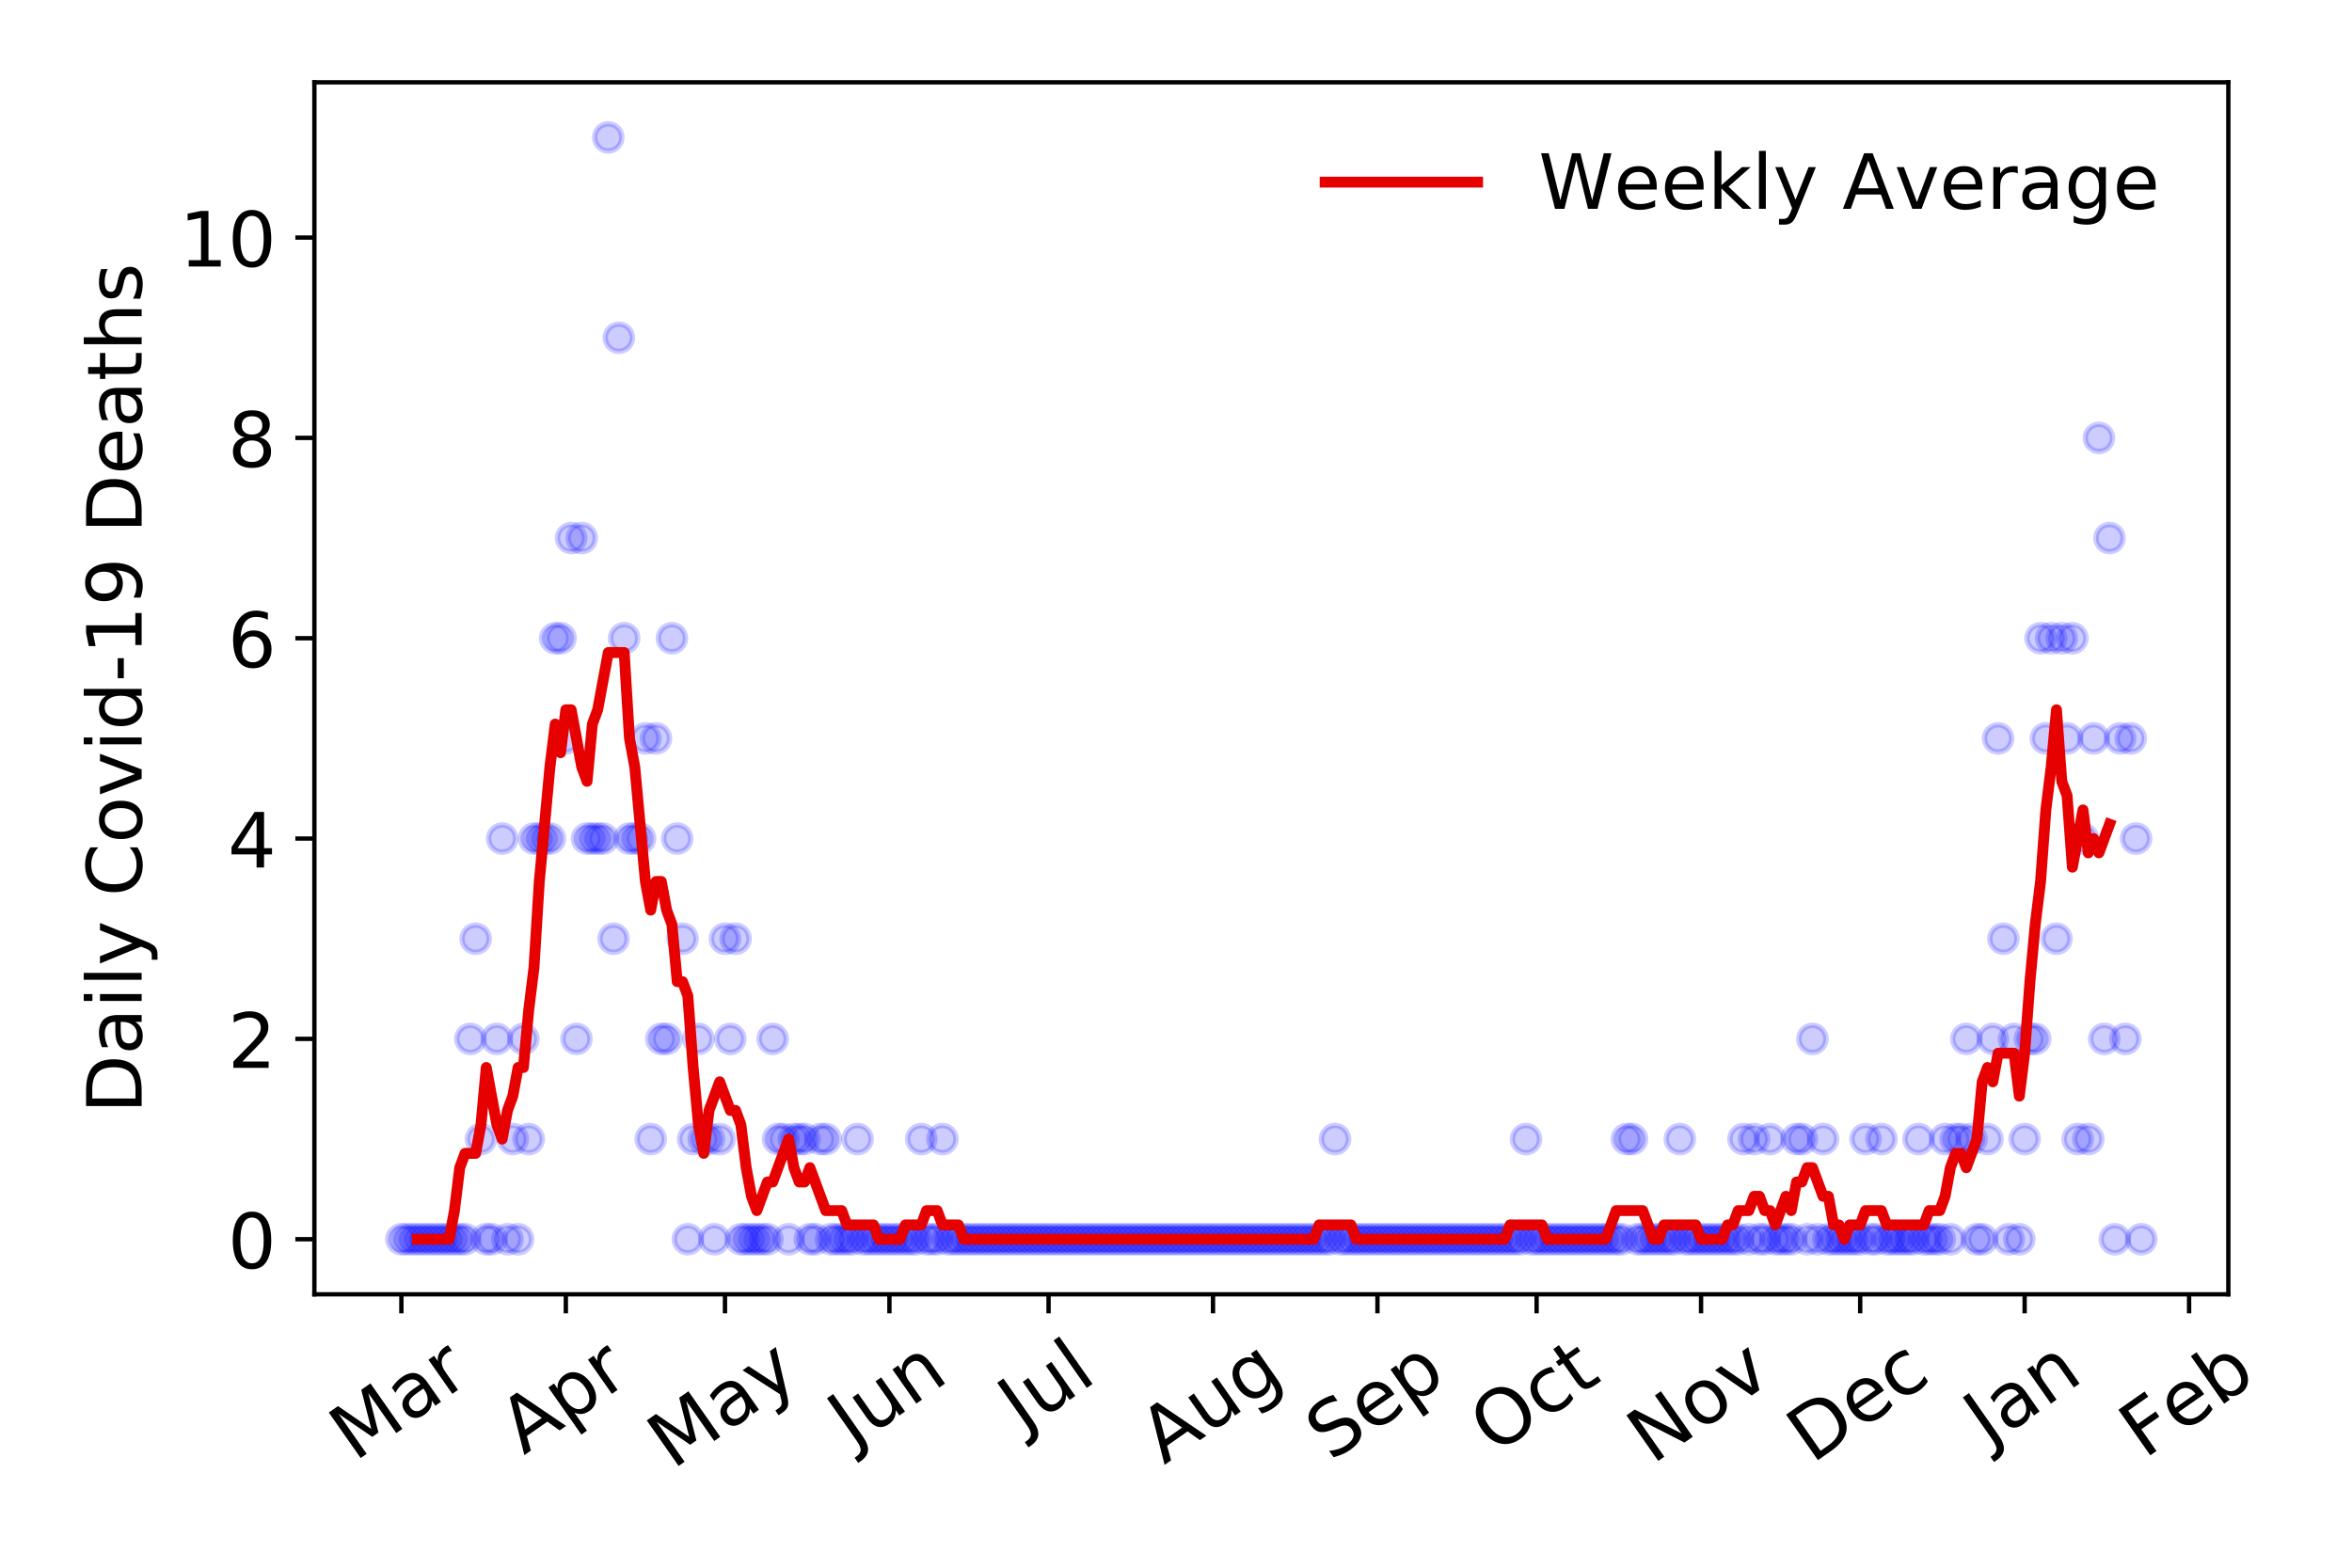 <?xml version="1.0" encoding="utf-8" standalone="no"?>
<!DOCTYPE svg PUBLIC "-//W3C//DTD SVG 1.1//EN"
  "http://www.w3.org/Graphics/SVG/1.1/DTD/svg11.dtd">
<!-- Created with matplotlib (https://matplotlib.org/) -->
<svg height="288pt" version="1.1" viewBox="0 0 432 288" width="432pt" xmlns="http://www.w3.org/2000/svg" xmlns:xlink="http://www.w3.org/1999/xlink">
 <defs>
  <style type="text/css">
*{stroke-linecap:butt;stroke-linejoin:round;}
  </style>
 </defs>
 <g id="figure_1">
  <g id="patch_1">
   <path d="M 0 288 
L 432 288 
L 432 0 
L 0 0 
z
" style="fill:#ffffff;"/>
  </g>
  <g id="axes_1">
   <g id="patch_2">
    <path d="M 57.745 237.778 
L 409.288 237.778 
L 409.288 15.12 
L 57.745 15.12 
z
" style="fill:#ffffff;"/>
   </g>
   <g id="matplotlib.axis_1">
    <g id="xtick_1">
     <g id="line2d_1">
      <defs>
       <path d="M 0 0 
L 0 3.5 
" id="me196b8e271" style="stroke:#000000;stroke-width:0.8;"/>
      </defs>
      <g>
       <use style="stroke:#000000;stroke-width:0.8;" x="73.724" xlink:href="#me196b8e271" y="237.778"/>
      </g>
     </g>
     <g id="text_1">
      <!-- Mar -->
      <defs>
       <path d="M 9.812 72.906 
L 24.516 72.906 
L 43.109 23.297 
L 61.812 72.906 
L 76.516 72.906 
L 76.516 0 
L 66.891 0 
L 66.891 64.016 
L 48.094 14.016 
L 38.188 14.016 
L 19.391 64.016 
L 19.391 0 
L 9.812 0 
z
" id="DejaVuSans-77"/>
       <path d="M 34.281 27.484 
Q 23.391 27.484 19.188 25 
Q 14.984 22.516 14.984 16.5 
Q 14.984 11.719 18.141 8.906 
Q 21.297 6.109 26.703 6.109 
Q 34.188 6.109 38.703 11.406 
Q 43.219 16.703 43.219 25.484 
L 43.219 27.484 
z
M 52.203 31.203 
L 52.203 0 
L 43.219 0 
L 43.219 8.297 
Q 40.141 3.328 35.547 0.953 
Q 30.953 -1.422 24.312 -1.422 
Q 15.922 -1.422 10.953 3.297 
Q 6 8.016 6 15.922 
Q 6 25.141 12.172 29.828 
Q 18.359 34.516 30.609 34.516 
L 43.219 34.516 
L 43.219 35.406 
Q 43.219 41.609 39.141 45 
Q 35.062 48.391 27.688 48.391 
Q 23 48.391 18.547 47.266 
Q 14.109 46.141 10.016 43.891 
L 10.016 52.203 
Q 14.938 54.109 19.578 55.047 
Q 24.219 56 28.609 56 
Q 40.484 56 46.344 49.844 
Q 52.203 43.703 52.203 31.203 
z
" id="DejaVuSans-97"/>
       <path d="M 41.109 46.297 
Q 39.594 47.172 37.812 47.578 
Q 36.031 48 33.891 48 
Q 26.266 48 22.188 43.047 
Q 18.109 38.094 18.109 28.812 
L 18.109 0 
L 9.078 0 
L 9.078 54.688 
L 18.109 54.688 
L 18.109 46.188 
Q 20.953 51.172 25.484 53.578 
Q 30.031 56 36.531 56 
Q 37.453 56 38.578 55.875 
Q 39.703 55.766 41.062 55.516 
z
" id="DejaVuSans-114"/>
      </defs>
      <g transform="translate(65.121 268.643)rotate(-35)scale(0.14 -0.14)">
       <use xlink:href="#DejaVuSans-77"/>
       <use x="86.279" xlink:href="#DejaVuSans-97"/>
       <use x="147.559" xlink:href="#DejaVuSans-114"/>
      </g>
     </g>
    </g>
    <g id="xtick_2">
     <g id="line2d_2">
      <g>
       <use style="stroke:#000000;stroke-width:0.8;" x="103.929" xlink:href="#me196b8e271" y="237.778"/>
      </g>
     </g>
     <g id="text_2">
      <!-- Apr -->
      <defs>
       <path d="M 34.188 63.188 
L 20.797 26.906 
L 47.609 26.906 
z
M 28.609 72.906 
L 39.797 72.906 
L 67.578 0 
L 57.328 0 
L 50.688 18.703 
L 17.828 18.703 
L 11.188 0 
L 0.781 0 
z
" id="DejaVuSans-65"/>
       <path d="M 18.109 8.203 
L 18.109 -20.797 
L 9.078 -20.797 
L 9.078 54.688 
L 18.109 54.688 
L 18.109 46.391 
Q 20.953 51.266 25.266 53.625 
Q 29.594 56 35.594 56 
Q 45.562 56 51.781 48.094 
Q 58.016 40.188 58.016 27.297 
Q 58.016 14.406 51.781 6.484 
Q 45.562 -1.422 35.594 -1.422 
Q 29.594 -1.422 25.266 0.953 
Q 20.953 3.328 18.109 8.203 
z
M 48.688 27.297 
Q 48.688 37.203 44.609 42.844 
Q 40.531 48.484 33.406 48.484 
Q 26.266 48.484 22.188 42.844 
Q 18.109 37.203 18.109 27.297 
Q 18.109 17.391 22.188 11.75 
Q 26.266 6.109 33.406 6.109 
Q 40.531 6.109 44.609 11.75 
Q 48.688 17.391 48.688 27.297 
z
" id="DejaVuSans-112"/>
      </defs>
      <g transform="translate(96.225 267.384)rotate(-35)scale(0.14 -0.14)">
       <use xlink:href="#DejaVuSans-65"/>
       <use x="68.408" xlink:href="#DejaVuSans-112"/>
       <use x="131.885" xlink:href="#DejaVuSans-114"/>
      </g>
     </g>
    </g>
    <g id="xtick_3">
     <g id="line2d_3">
      <g>
       <use style="stroke:#000000;stroke-width:0.8;" x="133.159" xlink:href="#me196b8e271" y="237.778"/>
      </g>
     </g>
     <g id="text_3">
      <!-- May -->
      <defs>
       <path d="M 32.172 -5.078 
Q 28.375 -14.844 24.75 -17.812 
Q 21.141 -20.797 15.094 -20.797 
L 7.906 -20.797 
L 7.906 -13.281 
L 13.188 -13.281 
Q 16.891 -13.281 18.938 -11.516 
Q 21 -9.766 23.484 -3.219 
L 25.094 0.875 
L 2.984 54.688 
L 12.5 54.688 
L 29.594 11.922 
L 46.688 54.688 
L 56.203 54.688 
z
" id="DejaVuSans-121"/>
      </defs>
      <g transform="translate(123.52 270.094)rotate(-35)scale(0.14 -0.14)">
       <use xlink:href="#DejaVuSans-77"/>
       <use x="86.279" xlink:href="#DejaVuSans-97"/>
       <use x="147.559" xlink:href="#DejaVuSans-121"/>
      </g>
     </g>
    </g>
    <g id="xtick_4">
     <g id="line2d_4">
      <g>
       <use style="stroke:#000000;stroke-width:0.8;" x="163.364" xlink:href="#me196b8e271" y="237.778"/>
      </g>
     </g>
     <g id="text_4">
      <!-- Jun -->
      <defs>
       <path d="M 9.812 72.906 
L 19.672 72.906 
L 19.672 5.078 
Q 19.672 -8.109 14.672 -14.062 
Q 9.672 -20.016 -1.422 -20.016 
L -5.172 -20.016 
L -5.172 -11.719 
L -2.094 -11.719 
Q 4.438 -11.719 7.125 -8.047 
Q 9.812 -4.391 9.812 5.078 
z
" id="DejaVuSans-74"/>
       <path d="M 8.5 21.578 
L 8.5 54.688 
L 17.484 54.688 
L 17.484 21.922 
Q 17.484 14.156 20.5 10.266 
Q 23.531 6.391 29.594 6.391 
Q 36.859 6.391 41.078 11.031 
Q 45.312 15.672 45.312 23.688 
L 45.312 54.688 
L 54.297 54.688 
L 54.297 0 
L 45.312 0 
L 45.312 8.406 
Q 42.047 3.422 37.719 1 
Q 33.406 -1.422 27.688 -1.422 
Q 18.266 -1.422 13.375 4.438 
Q 8.5 10.297 8.5 21.578 
z
M 31.109 56 
z
" id="DejaVuSans-117"/>
       <path d="M 54.891 33.016 
L 54.891 0 
L 45.906 0 
L 45.906 32.719 
Q 45.906 40.484 42.875 44.328 
Q 39.844 48.188 33.797 48.188 
Q 26.516 48.188 22.312 43.547 
Q 18.109 38.922 18.109 30.906 
L 18.109 0 
L 9.078 0 
L 9.078 54.688 
L 18.109 54.688 
L 18.109 46.188 
Q 21.344 51.125 25.703 53.562 
Q 30.078 56 35.797 56 
Q 45.219 56 50.047 50.172 
Q 54.891 44.344 54.891 33.016 
z
" id="DejaVuSans-110"/>
      </defs>
      <g transform="translate(156.62 266.039)rotate(-35)scale(0.14 -0.14)">
       <use xlink:href="#DejaVuSans-74"/>
       <use x="29.492" xlink:href="#DejaVuSans-117"/>
       <use x="92.871" xlink:href="#DejaVuSans-110"/>
      </g>
     </g>
    </g>
    <g id="xtick_5">
     <g id="line2d_5">
      <g>
       <use style="stroke:#000000;stroke-width:0.8;" x="192.594" xlink:href="#me196b8e271" y="237.778"/>
      </g>
     </g>
     <g id="text_5">
      <!-- Jul -->
      <defs>
       <path d="M 9.422 75.984 
L 18.406 75.984 
L 18.406 0 
L 9.422 0 
z
" id="DejaVuSans-108"/>
      </defs>
      <g transform="translate(187.891 263.181)rotate(-35)scale(0.14 -0.14)">
       <use xlink:href="#DejaVuSans-74"/>
       <use x="29.492" xlink:href="#DejaVuSans-117"/>
       <use x="92.871" xlink:href="#DejaVuSans-108"/>
      </g>
     </g>
    </g>
    <g id="xtick_6">
     <g id="line2d_6">
      <g>
       <use style="stroke:#000000;stroke-width:0.8;" x="222.798" xlink:href="#me196b8e271" y="237.778"/>
      </g>
     </g>
     <g id="text_6">
      <!-- Aug -->
      <defs>
       <path d="M 45.406 27.984 
Q 45.406 37.75 41.375 43.109 
Q 37.359 48.484 30.078 48.484 
Q 22.859 48.484 18.828 43.109 
Q 14.797 37.75 14.797 27.984 
Q 14.797 18.266 18.828 12.891 
Q 22.859 7.516 30.078 7.516 
Q 37.359 7.516 41.375 12.891 
Q 45.406 18.266 45.406 27.984 
z
M 54.391 6.781 
Q 54.391 -7.172 48.188 -13.984 
Q 42 -20.797 29.203 -20.797 
Q 24.469 -20.797 20.266 -20.094 
Q 16.062 -19.391 12.109 -17.922 
L 12.109 -9.188 
Q 16.062 -11.328 19.922 -12.344 
Q 23.781 -13.375 27.781 -13.375 
Q 36.625 -13.375 41.016 -8.766 
Q 45.406 -4.156 45.406 5.172 
L 45.406 9.625 
Q 42.625 4.781 38.281 2.391 
Q 33.938 0 27.875 0 
Q 17.828 0 11.672 7.656 
Q 5.516 15.328 5.516 27.984 
Q 5.516 40.672 11.672 48.328 
Q 17.828 56 27.875 56 
Q 33.938 56 38.281 53.609 
Q 42.625 51.219 45.406 46.391 
L 45.406 54.688 
L 54.391 54.688 
z
" id="DejaVuSans-103"/>
      </defs>
      <g transform="translate(213.818 269.172)rotate(-35)scale(0.14 -0.14)">
       <use xlink:href="#DejaVuSans-65"/>
       <use x="68.408" xlink:href="#DejaVuSans-117"/>
       <use x="131.787" xlink:href="#DejaVuSans-103"/>
      </g>
     </g>
    </g>
    <g id="xtick_7">
     <g id="line2d_7">
      <g>
       <use style="stroke:#000000;stroke-width:0.8;" x="253.003" xlink:href="#me196b8e271" y="237.778"/>
      </g>
     </g>
     <g id="text_7">
      <!-- Sep -->
      <defs>
       <path d="M 53.516 70.516 
L 53.516 60.891 
Q 47.906 63.578 42.922 64.891 
Q 37.938 66.219 33.297 66.219 
Q 25.25 66.219 20.875 63.094 
Q 16.5 59.969 16.5 54.203 
Q 16.5 49.359 19.406 46.891 
Q 22.312 44.438 30.422 42.922 
L 36.375 41.703 
Q 47.406 39.594 52.656 34.297 
Q 57.906 29 57.906 20.125 
Q 57.906 9.516 50.797 4.047 
Q 43.703 -1.422 29.984 -1.422 
Q 24.812 -1.422 18.969 -0.25 
Q 13.141 0.922 6.891 3.219 
L 6.891 13.375 
Q 12.891 10.016 18.656 8.297 
Q 24.422 6.594 29.984 6.594 
Q 38.422 6.594 43.016 9.906 
Q 47.609 13.234 47.609 19.391 
Q 47.609 24.75 44.312 27.781 
Q 41.016 30.812 33.5 32.328 
L 27.484 33.5 
Q 16.453 35.688 11.516 40.375 
Q 6.594 45.062 6.594 53.422 
Q 6.594 63.094 13.406 68.656 
Q 20.219 74.219 32.172 74.219 
Q 37.312 74.219 42.625 73.281 
Q 47.953 72.359 53.516 70.516 
z
" id="DejaVuSans-83"/>
       <path d="M 56.203 29.594 
L 56.203 25.203 
L 14.891 25.203 
Q 15.484 15.922 20.484 11.062 
Q 25.484 6.203 34.422 6.203 
Q 39.594 6.203 44.453 7.469 
Q 49.312 8.734 54.109 11.281 
L 54.109 2.781 
Q 49.266 0.734 44.188 -0.344 
Q 39.109 -1.422 33.891 -1.422 
Q 20.797 -1.422 13.156 6.188 
Q 5.516 13.812 5.516 26.812 
Q 5.516 40.234 12.766 48.109 
Q 20.016 56 32.328 56 
Q 43.359 56 49.781 48.891 
Q 56.203 41.797 56.203 29.594 
z
M 47.219 32.234 
Q 47.125 39.594 43.094 43.984 
Q 39.062 48.391 32.422 48.391 
Q 24.906 48.391 20.391 44.141 
Q 15.875 39.891 15.188 32.172 
z
" id="DejaVuSans-101"/>
      </defs>
      <g transform="translate(244.41 268.629)rotate(-35)scale(0.14 -0.14)">
       <use xlink:href="#DejaVuSans-83"/>
       <use x="63.477" xlink:href="#DejaVuSans-101"/>
       <use x="125" xlink:href="#DejaVuSans-112"/>
      </g>
     </g>
    </g>
    <g id="xtick_8">
     <g id="line2d_8">
      <g>
       <use style="stroke:#000000;stroke-width:0.8;" x="282.233" xlink:href="#me196b8e271" y="237.778"/>
      </g>
     </g>
     <g id="text_8">
      <!-- Oct -->
      <defs>
       <path d="M 39.406 66.219 
Q 28.656 66.219 22.328 58.203 
Q 16.016 50.203 16.016 36.375 
Q 16.016 22.609 22.328 14.594 
Q 28.656 6.594 39.406 6.594 
Q 50.141 6.594 56.422 14.594 
Q 62.703 22.609 62.703 36.375 
Q 62.703 50.203 56.422 58.203 
Q 50.141 66.219 39.406 66.219 
z
M 39.406 74.219 
Q 54.734 74.219 63.906 63.938 
Q 73.094 53.656 73.094 36.375 
Q 73.094 19.141 63.906 8.859 
Q 54.734 -1.422 39.406 -1.422 
Q 24.031 -1.422 14.812 8.828 
Q 5.609 19.094 5.609 36.375 
Q 5.609 53.656 14.812 63.938 
Q 24.031 74.219 39.406 74.219 
z
" id="DejaVuSans-79"/>
       <path d="M 48.781 52.594 
L 48.781 44.188 
Q 44.969 46.297 41.141 47.344 
Q 37.312 48.391 33.406 48.391 
Q 24.656 48.391 19.812 42.844 
Q 14.984 37.312 14.984 27.297 
Q 14.984 17.281 19.812 11.734 
Q 24.656 6.203 33.406 6.203 
Q 37.312 6.203 41.141 7.25 
Q 44.969 8.297 48.781 10.406 
L 48.781 2.094 
Q 45.016 0.344 40.984 -0.531 
Q 36.969 -1.422 32.422 -1.422 
Q 20.062 -1.422 12.781 6.344 
Q 5.516 14.109 5.516 27.297 
Q 5.516 40.672 12.859 48.328 
Q 20.219 56 33.016 56 
Q 37.156 56 41.109 55.141 
Q 45.062 54.297 48.781 52.594 
z
" id="DejaVuSans-99"/>
       <path d="M 18.312 70.219 
L 18.312 54.688 
L 36.812 54.688 
L 36.812 47.703 
L 18.312 47.703 
L 18.312 18.016 
Q 18.312 11.328 20.141 9.422 
Q 21.969 7.516 27.594 7.516 
L 36.812 7.516 
L 36.812 0 
L 27.594 0 
Q 17.188 0 13.234 3.875 
Q 9.281 7.766 9.281 18.016 
L 9.281 47.703 
L 2.688 47.703 
L 2.688 54.688 
L 9.281 54.688 
L 9.281 70.219 
z
" id="DejaVuSans-116"/>
      </defs>
      <g transform="translate(274.535 267.377)rotate(-35)scale(0.14 -0.14)">
       <use xlink:href="#DejaVuSans-79"/>
       <use x="78.711" xlink:href="#DejaVuSans-99"/>
       <use x="133.691" xlink:href="#DejaVuSans-116"/>
      </g>
     </g>
    </g>
    <g id="xtick_9">
     <g id="line2d_9">
      <g>
       <use style="stroke:#000000;stroke-width:0.8;" x="312.438" xlink:href="#me196b8e271" y="237.778"/>
      </g>
     </g>
     <g id="text_9">
      <!-- Nov -->
      <defs>
       <path d="M 9.812 72.906 
L 23.094 72.906 
L 55.422 11.922 
L 55.422 72.906 
L 64.984 72.906 
L 64.984 0 
L 51.703 0 
L 19.391 60.984 
L 19.391 0 
L 9.812 0 
z
" id="DejaVuSans-78"/>
       <path d="M 30.609 48.391 
Q 23.391 48.391 19.188 42.75 
Q 14.984 37.109 14.984 27.297 
Q 14.984 17.484 19.156 11.844 
Q 23.344 6.203 30.609 6.203 
Q 37.797 6.203 41.984 11.859 
Q 46.188 17.531 46.188 27.297 
Q 46.188 37.016 41.984 42.703 
Q 37.797 48.391 30.609 48.391 
z
M 30.609 56 
Q 42.328 56 49.016 48.375 
Q 55.719 40.766 55.719 27.297 
Q 55.719 13.875 49.016 6.219 
Q 42.328 -1.422 30.609 -1.422 
Q 18.844 -1.422 12.172 6.219 
Q 5.516 13.875 5.516 27.297 
Q 5.516 40.766 12.172 48.375 
Q 18.844 56 30.609 56 
z
" id="DejaVuSans-111"/>
       <path d="M 2.984 54.688 
L 12.5 54.688 
L 29.594 8.797 
L 46.688 54.688 
L 56.203 54.688 
L 35.688 0 
L 23.484 0 
z
" id="DejaVuSans-118"/>
      </defs>
      <g transform="translate(303.462 269.166)rotate(-35)scale(0.14 -0.14)">
       <use xlink:href="#DejaVuSans-78"/>
       <use x="74.805" xlink:href="#DejaVuSans-111"/>
       <use x="135.986" xlink:href="#DejaVuSans-118"/>
      </g>
     </g>
    </g>
    <g id="xtick_10">
     <g id="line2d_10">
      <g>
       <use style="stroke:#000000;stroke-width:0.8;" x="341.668" xlink:href="#me196b8e271" y="237.778"/>
      </g>
     </g>
     <g id="text_10">
      <!-- Dec -->
      <defs>
       <path d="M 19.672 64.797 
L 19.672 8.109 
L 31.594 8.109 
Q 46.688 8.109 53.688 14.938 
Q 60.688 21.781 60.688 36.531 
Q 60.688 51.172 53.688 57.984 
Q 46.688 64.797 31.594 64.797 
z
M 9.812 72.906 
L 30.078 72.906 
Q 51.266 72.906 61.172 64.094 
Q 71.094 55.281 71.094 36.531 
Q 71.094 17.672 61.125 8.828 
Q 51.172 0 30.078 0 
L 9.812 0 
z
" id="DejaVuSans-68"/>
      </defs>
      <g transform="translate(332.788 269.032)rotate(-35)scale(0.14 -0.14)">
       <use xlink:href="#DejaVuSans-68"/>
       <use x="77.002" xlink:href="#DejaVuSans-101"/>
       <use x="138.525" xlink:href="#DejaVuSans-99"/>
      </g>
     </g>
    </g>
    <g id="xtick_11">
     <g id="line2d_11">
      <g>
       <use style="stroke:#000000;stroke-width:0.8;" x="371.873" xlink:href="#me196b8e271" y="237.778"/>
      </g>
     </g>
     <g id="text_11">
      <!-- Jan -->
      <g transform="translate(365.249 265.871)rotate(-35)scale(0.14 -0.14)">
       <use xlink:href="#DejaVuSans-74"/>
       <use x="29.492" xlink:href="#DejaVuSans-97"/>
       <use x="90.771" xlink:href="#DejaVuSans-110"/>
      </g>
     </g>
    </g>
    <g id="xtick_12">
     <g id="line2d_12">
      <g>
       <use style="stroke:#000000;stroke-width:0.8;" x="402.077" xlink:href="#me196b8e271" y="237.778"/>
      </g>
     </g>
     <g id="text_12">
      <!-- Feb -->
      <defs>
       <path d="M 9.812 72.906 
L 51.703 72.906 
L 51.703 64.594 
L 19.672 64.594 
L 19.672 43.109 
L 48.578 43.109 
L 48.578 34.812 
L 19.672 34.812 
L 19.672 0 
L 9.812 0 
z
" id="DejaVuSans-70"/>
       <path d="M 48.688 27.297 
Q 48.688 37.203 44.609 42.844 
Q 40.531 48.484 33.406 48.484 
Q 26.266 48.484 22.188 42.844 
Q 18.109 37.203 18.109 27.297 
Q 18.109 17.391 22.188 11.75 
Q 26.266 6.109 33.406 6.109 
Q 40.531 6.109 44.609 11.75 
Q 48.688 17.391 48.688 27.297 
z
M 18.109 46.391 
Q 20.953 51.266 25.266 53.625 
Q 29.594 56 35.594 56 
Q 45.562 56 51.781 48.094 
Q 58.016 40.188 58.016 27.297 
Q 58.016 14.406 51.781 6.484 
Q 45.562 -1.422 35.594 -1.422 
Q 29.594 -1.422 25.266 0.953 
Q 20.953 3.328 18.109 8.203 
L 18.109 0 
L 9.078 0 
L 9.078 75.984 
L 18.109 75.984 
z
" id="DejaVuSans-98"/>
      </defs>
      <g transform="translate(393.831 268.143)rotate(-35)scale(0.14 -0.14)">
       <use xlink:href="#DejaVuSans-70"/>
       <use x="57.441" xlink:href="#DejaVuSans-101"/>
       <use x="118.965" xlink:href="#DejaVuSans-98"/>
      </g>
     </g>
    </g>
   </g>
   <g id="matplotlib.axis_2">
    <g id="ytick_1">
     <g id="line2d_13">
      <defs>
       <path d="M 0 0 
L -3.5 0 
" id="m68cac72c64" style="stroke:#000000;stroke-width:0.8;"/>
      </defs>
      <g>
       <use style="stroke:#000000;stroke-width:0.8;" x="57.745" xlink:href="#m68cac72c64" y="227.657"/>
      </g>
     </g>
     <g id="text_13">
      <!-- 0 -->
      <defs>
       <path d="M 31.781 66.406 
Q 24.172 66.406 20.328 58.906 
Q 16.5 51.422 16.5 36.375 
Q 16.5 21.391 20.328 13.891 
Q 24.172 6.391 31.781 6.391 
Q 39.453 6.391 43.281 13.891 
Q 47.125 21.391 47.125 36.375 
Q 47.125 51.422 43.281 58.906 
Q 39.453 66.406 31.781 66.406 
z
M 31.781 74.219 
Q 44.047 74.219 50.516 64.516 
Q 56.984 54.828 56.984 36.375 
Q 56.984 17.969 50.516 8.266 
Q 44.047 -1.422 31.781 -1.422 
Q 19.531 -1.422 13.062 8.266 
Q 6.594 17.969 6.594 36.375 
Q 6.594 54.828 13.062 64.516 
Q 19.531 74.219 31.781 74.219 
z
" id="DejaVuSans-48"/>
      </defs>
      <g transform="translate(41.837 232.976)scale(0.14 -0.14)">
       <use xlink:href="#DejaVuSans-48"/>
      </g>
     </g>
    </g>
    <g id="ytick_2">
     <g id="line2d_14">
      <g>
       <use style="stroke:#000000;stroke-width:0.8;" x="57.745" xlink:href="#m68cac72c64" y="190.854"/>
      </g>
     </g>
     <g id="text_14">
      <!-- 2 -->
      <defs>
       <path d="M 19.188 8.297 
L 53.609 8.297 
L 53.609 0 
L 7.328 0 
L 7.328 8.297 
Q 12.938 14.109 22.625 23.891 
Q 32.328 33.688 34.812 36.531 
Q 39.547 41.844 41.422 45.531 
Q 43.312 49.219 43.312 52.781 
Q 43.312 58.594 39.234 62.25 
Q 35.156 65.922 28.609 65.922 
Q 23.969 65.922 18.812 64.312 
Q 13.672 62.703 7.812 59.422 
L 7.812 69.391 
Q 13.766 71.781 18.938 73 
Q 24.125 74.219 28.422 74.219 
Q 39.75 74.219 46.484 68.547 
Q 53.219 62.891 53.219 53.422 
Q 53.219 48.922 51.531 44.891 
Q 49.859 40.875 45.406 35.406 
Q 44.188 33.984 37.641 27.219 
Q 31.109 20.453 19.188 8.297 
z
" id="DejaVuSans-50"/>
      </defs>
      <g transform="translate(41.837 196.173)scale(0.14 -0.14)">
       <use xlink:href="#DejaVuSans-50"/>
      </g>
     </g>
    </g>
    <g id="ytick_3">
     <g id="line2d_15">
      <g>
       <use style="stroke:#000000;stroke-width:0.8;" x="57.745" xlink:href="#m68cac72c64" y="154.051"/>
      </g>
     </g>
     <g id="text_15">
      <!-- 4 -->
      <defs>
       <path d="M 37.797 64.312 
L 12.891 25.391 
L 37.797 25.391 
z
M 35.203 72.906 
L 47.609 72.906 
L 47.609 25.391 
L 58.016 25.391 
L 58.016 17.188 
L 47.609 17.188 
L 47.609 0 
L 37.797 0 
L 37.797 17.188 
L 4.891 17.188 
L 4.891 26.703 
z
" id="DejaVuSans-52"/>
      </defs>
      <g transform="translate(41.837 159.37)scale(0.14 -0.14)">
       <use xlink:href="#DejaVuSans-52"/>
      </g>
     </g>
    </g>
    <g id="ytick_4">
     <g id="line2d_16">
      <g>
       <use style="stroke:#000000;stroke-width:0.8;" x="57.745" xlink:href="#m68cac72c64" y="117.248"/>
      </g>
     </g>
     <g id="text_16">
      <!-- 6 -->
      <defs>
       <path d="M 33.016 40.375 
Q 26.375 40.375 22.484 35.828 
Q 18.609 31.297 18.609 23.391 
Q 18.609 15.531 22.484 10.953 
Q 26.375 6.391 33.016 6.391 
Q 39.656 6.391 43.531 10.953 
Q 47.406 15.531 47.406 23.391 
Q 47.406 31.297 43.531 35.828 
Q 39.656 40.375 33.016 40.375 
z
M 52.594 71.297 
L 52.594 62.312 
Q 48.875 64.062 45.094 64.984 
Q 41.312 65.922 37.594 65.922 
Q 27.828 65.922 22.672 59.328 
Q 17.531 52.734 16.797 39.406 
Q 19.672 43.656 24.016 45.922 
Q 28.375 48.188 33.594 48.188 
Q 44.578 48.188 50.953 41.516 
Q 57.328 34.859 57.328 23.391 
Q 57.328 12.156 50.688 5.359 
Q 44.047 -1.422 33.016 -1.422 
Q 20.359 -1.422 13.672 8.266 
Q 6.984 17.969 6.984 36.375 
Q 6.984 53.656 15.188 63.938 
Q 23.391 74.219 37.203 74.219 
Q 40.922 74.219 44.703 73.484 
Q 48.484 72.75 52.594 71.297 
z
" id="DejaVuSans-54"/>
      </defs>
      <g transform="translate(41.837 122.567)scale(0.14 -0.14)">
       <use xlink:href="#DejaVuSans-54"/>
      </g>
     </g>
    </g>
    <g id="ytick_5">
     <g id="line2d_17">
      <g>
       <use style="stroke:#000000;stroke-width:0.8;" x="57.745" xlink:href="#m68cac72c64" y="80.445"/>
      </g>
     </g>
     <g id="text_17">
      <!-- 8 -->
      <defs>
       <path d="M 31.781 34.625 
Q 24.75 34.625 20.719 30.859 
Q 16.703 27.094 16.703 20.516 
Q 16.703 13.922 20.719 10.156 
Q 24.75 6.391 31.781 6.391 
Q 38.812 6.391 42.859 10.172 
Q 46.922 13.969 46.922 20.516 
Q 46.922 27.094 42.891 30.859 
Q 38.875 34.625 31.781 34.625 
z
M 21.922 38.812 
Q 15.578 40.375 12.031 44.719 
Q 8.5 49.078 8.5 55.328 
Q 8.5 64.062 14.719 69.141 
Q 20.953 74.219 31.781 74.219 
Q 42.672 74.219 48.875 69.141 
Q 55.078 64.062 55.078 55.328 
Q 55.078 49.078 51.531 44.719 
Q 48 40.375 41.703 38.812 
Q 48.828 37.156 52.797 32.312 
Q 56.781 27.484 56.781 20.516 
Q 56.781 9.906 50.312 4.234 
Q 43.844 -1.422 31.781 -1.422 
Q 19.734 -1.422 13.25 4.234 
Q 6.781 9.906 6.781 20.516 
Q 6.781 27.484 10.781 32.312 
Q 14.797 37.156 21.922 38.812 
z
M 18.312 54.391 
Q 18.312 48.734 21.844 45.562 
Q 25.391 42.391 31.781 42.391 
Q 38.141 42.391 41.719 45.562 
Q 45.312 48.734 45.312 54.391 
Q 45.312 60.062 41.719 63.234 
Q 38.141 66.406 31.781 66.406 
Q 25.391 66.406 21.844 63.234 
Q 18.312 60.062 18.312 54.391 
z
" id="DejaVuSans-56"/>
      </defs>
      <g transform="translate(41.837 85.764)scale(0.14 -0.14)">
       <use xlink:href="#DejaVuSans-56"/>
      </g>
     </g>
    </g>
    <g id="ytick_6">
     <g id="line2d_18">
      <g>
       <use style="stroke:#000000;stroke-width:0.8;" x="57.745" xlink:href="#m68cac72c64" y="43.642"/>
      </g>
     </g>
     <g id="text_18">
      <!-- 10 -->
      <defs>
       <path d="M 12.406 8.297 
L 28.516 8.297 
L 28.516 63.922 
L 10.984 60.406 
L 10.984 69.391 
L 28.422 72.906 
L 38.281 72.906 
L 38.281 8.297 
L 54.391 8.297 
L 54.391 0 
L 12.406 0 
z
" id="DejaVuSans-49"/>
      </defs>
      <g transform="translate(32.93 48.961)scale(0.14 -0.14)">
       <use xlink:href="#DejaVuSans-49"/>
       <use x="63.623" xlink:href="#DejaVuSans-48"/>
      </g>
     </g>
    </g>
    <g id="text_19">
     <!-- Daily Covid-19 Deaths -->
     <defs>
      <path d="M 9.422 54.688 
L 18.406 54.688 
L 18.406 0 
L 9.422 0 
z
M 9.422 75.984 
L 18.406 75.984 
L 18.406 64.594 
L 9.422 64.594 
z
" id="DejaVuSans-105"/>
      <path id="DejaVuSans-32"/>
      <path d="M 64.406 67.281 
L 64.406 56.891 
Q 59.422 61.531 53.781 63.812 
Q 48.141 66.109 41.797 66.109 
Q 29.297 66.109 22.656 58.469 
Q 16.016 50.828 16.016 36.375 
Q 16.016 21.969 22.656 14.328 
Q 29.297 6.688 41.797 6.688 
Q 48.141 6.688 53.781 8.984 
Q 59.422 11.281 64.406 15.922 
L 64.406 5.609 
Q 59.234 2.094 53.438 0.328 
Q 47.656 -1.422 41.219 -1.422 
Q 24.656 -1.422 15.125 8.703 
Q 5.609 18.844 5.609 36.375 
Q 5.609 53.953 15.125 64.078 
Q 24.656 74.219 41.219 74.219 
Q 47.75 74.219 53.531 72.484 
Q 59.328 70.75 64.406 67.281 
z
" id="DejaVuSans-67"/>
      <path d="M 45.406 46.391 
L 45.406 75.984 
L 54.391 75.984 
L 54.391 0 
L 45.406 0 
L 45.406 8.203 
Q 42.578 3.328 38.25 0.953 
Q 33.938 -1.422 27.875 -1.422 
Q 17.969 -1.422 11.734 6.484 
Q 5.516 14.406 5.516 27.297 
Q 5.516 40.188 11.734 48.094 
Q 17.969 56 27.875 56 
Q 33.938 56 38.25 53.625 
Q 42.578 51.266 45.406 46.391 
z
M 14.797 27.297 
Q 14.797 17.391 18.875 11.75 
Q 22.953 6.109 30.078 6.109 
Q 37.203 6.109 41.297 11.75 
Q 45.406 17.391 45.406 27.297 
Q 45.406 37.203 41.297 42.844 
Q 37.203 48.484 30.078 48.484 
Q 22.953 48.484 18.875 42.844 
Q 14.797 37.203 14.797 27.297 
z
" id="DejaVuSans-100"/>
      <path d="M 4.891 31.391 
L 31.203 31.391 
L 31.203 23.391 
L 4.891 23.391 
z
" id="DejaVuSans-45"/>
      <path d="M 10.984 1.516 
L 10.984 10.5 
Q 14.703 8.734 18.5 7.812 
Q 22.312 6.891 25.984 6.891 
Q 35.75 6.891 40.891 13.453 
Q 46.047 20.016 46.781 33.406 
Q 43.953 29.203 39.594 26.953 
Q 35.25 24.703 29.984 24.703 
Q 19.047 24.703 12.672 31.312 
Q 6.297 37.938 6.297 49.422 
Q 6.297 60.641 12.938 67.422 
Q 19.578 74.219 30.609 74.219 
Q 43.266 74.219 49.922 64.516 
Q 56.594 54.828 56.594 36.375 
Q 56.594 19.141 48.406 8.859 
Q 40.234 -1.422 26.422 -1.422 
Q 22.703 -1.422 18.891 -0.688 
Q 15.094 0.047 10.984 1.516 
z
M 30.609 32.422 
Q 37.25 32.422 41.125 36.953 
Q 45.016 41.5 45.016 49.422 
Q 45.016 57.281 41.125 61.844 
Q 37.25 66.406 30.609 66.406 
Q 23.969 66.406 20.094 61.844 
Q 16.219 57.281 16.219 49.422 
Q 16.219 41.5 20.094 36.953 
Q 23.969 32.422 30.609 32.422 
z
" id="DejaVuSans-57"/>
      <path d="M 54.891 33.016 
L 54.891 0 
L 45.906 0 
L 45.906 32.719 
Q 45.906 40.484 42.875 44.328 
Q 39.844 48.188 33.797 48.188 
Q 26.516 48.188 22.312 43.547 
Q 18.109 38.922 18.109 30.906 
L 18.109 0 
L 9.078 0 
L 9.078 75.984 
L 18.109 75.984 
L 18.109 46.188 
Q 21.344 51.125 25.703 53.562 
Q 30.078 56 35.797 56 
Q 45.219 56 50.047 50.172 
Q 54.891 44.344 54.891 33.016 
z
" id="DejaVuSans-104"/>
      <path d="M 44.281 53.078 
L 44.281 44.578 
Q 40.484 46.531 36.375 47.5 
Q 32.281 48.484 27.875 48.484 
Q 21.188 48.484 17.844 46.438 
Q 14.5 44.391 14.5 40.281 
Q 14.5 37.156 16.891 35.375 
Q 19.281 33.594 26.516 31.984 
L 29.594 31.297 
Q 39.156 29.25 43.188 25.516 
Q 47.219 21.781 47.219 15.094 
Q 47.219 7.469 41.188 3.016 
Q 35.156 -1.422 24.609 -1.422 
Q 20.219 -1.422 15.453 -0.562 
Q 10.688 0.297 5.422 2 
L 5.422 11.281 
Q 10.406 8.688 15.234 7.391 
Q 20.062 6.109 24.812 6.109 
Q 31.156 6.109 34.562 8.281 
Q 37.984 10.453 37.984 14.406 
Q 37.984 18.062 35.516 20.016 
Q 33.062 21.969 24.703 23.781 
L 21.578 24.516 
Q 13.234 26.266 9.516 29.906 
Q 5.812 33.547 5.812 39.891 
Q 5.812 47.609 11.281 51.797 
Q 16.75 56 26.812 56 
Q 31.781 56 36.172 55.266 
Q 40.578 54.547 44.281 53.078 
z
" id="DejaVuSans-115"/>
     </defs>
     <g transform="translate(26.018 204.56)rotate(-90)scale(0.14 -0.14)">
      <use xlink:href="#DejaVuSans-68"/>
      <use x="77.002" xlink:href="#DejaVuSans-97"/>
      <use x="138.281" xlink:href="#DejaVuSans-105"/>
      <use x="166.064" xlink:href="#DejaVuSans-108"/>
      <use x="193.848" xlink:href="#DejaVuSans-121"/>
      <use x="253.027" xlink:href="#DejaVuSans-32"/>
      <use x="284.814" xlink:href="#DejaVuSans-67"/>
      <use x="354.639" xlink:href="#DejaVuSans-111"/>
      <use x="415.82" xlink:href="#DejaVuSans-118"/>
      <use x="475" xlink:href="#DejaVuSans-105"/>
      <use x="502.783" xlink:href="#DejaVuSans-100"/>
      <use x="566.26" xlink:href="#DejaVuSans-45"/>
      <use x="602.344" xlink:href="#DejaVuSans-49"/>
      <use x="665.967" xlink:href="#DejaVuSans-57"/>
      <use x="729.59" xlink:href="#DejaVuSans-32"/>
      <use x="761.377" xlink:href="#DejaVuSans-68"/>
      <use x="838.379" xlink:href="#DejaVuSans-101"/>
      <use x="899.902" xlink:href="#DejaVuSans-97"/>
      <use x="961.182" xlink:href="#DejaVuSans-116"/>
      <use x="1000.391" xlink:href="#DejaVuSans-104"/>
      <use x="1063.77" xlink:href="#DejaVuSans-115"/>
     </g>
    </g>
   </g>
   <g id="line2d_19">
    <defs>
     <path d="M 0 2.5 
C 0.663 2.5 1.299 2.237 1.768 1.768 
C 2.237 1.299 2.5 0.663 2.5 0 
C 2.5 -0.663 2.237 -1.299 1.768 -1.768 
C 1.299 -2.237 0.663 -2.5 0 -2.5 
C -0.663 -2.5 -1.299 -2.237 -1.768 -1.768 
C -2.237 -1.299 -2.5 -0.663 -2.5 0 
C -2.5 0.663 -2.237 1.299 -1.768 1.768 
C -1.299 2.237 -0.663 2.5 0 2.5 
z
" id="mf4c702b338" style="stroke:#0000ff;stroke-opacity:0.2;"/>
    </defs>
    <g clip-path="url(#pd72bee4004)">
     <use style="fill:#0000ff;fill-opacity:0.2;stroke:#0000ff;stroke-opacity:0.2;" x="73.724" xlink:href="#mf4c702b338" y="227.657"/>
     <use style="fill:#0000ff;fill-opacity:0.2;stroke:#0000ff;stroke-opacity:0.2;" x="74.699" xlink:href="#mf4c702b338" y="227.657"/>
     <use style="fill:#0000ff;fill-opacity:0.2;stroke:#0000ff;stroke-opacity:0.2;" x="75.673" xlink:href="#mf4c702b338" y="227.657"/>
     <use style="fill:#0000ff;fill-opacity:0.2;stroke:#0000ff;stroke-opacity:0.2;" x="76.647" xlink:href="#mf4c702b338" y="227.657"/>
     <use style="fill:#0000ff;fill-opacity:0.2;stroke:#0000ff;stroke-opacity:0.2;" x="77.622" xlink:href="#mf4c702b338" y="227.657"/>
     <use style="fill:#0000ff;fill-opacity:0.2;stroke:#0000ff;stroke-opacity:0.2;" x="78.596" xlink:href="#mf4c702b338" y="227.657"/>
     <use style="fill:#0000ff;fill-opacity:0.2;stroke:#0000ff;stroke-opacity:0.2;" x="79.57" xlink:href="#mf4c702b338" y="227.657"/>
     <use style="fill:#0000ff;fill-opacity:0.2;stroke:#0000ff;stroke-opacity:0.2;" x="80.545" xlink:href="#mf4c702b338" y="227.657"/>
     <use style="fill:#0000ff;fill-opacity:0.2;stroke:#0000ff;stroke-opacity:0.2;" x="81.519" xlink:href="#mf4c702b338" y="227.657"/>
     <use style="fill:#0000ff;fill-opacity:0.2;stroke:#0000ff;stroke-opacity:0.2;" x="82.493" xlink:href="#mf4c702b338" y="227.657"/>
     <use style="fill:#0000ff;fill-opacity:0.2;stroke:#0000ff;stroke-opacity:0.2;" x="83.468" xlink:href="#mf4c702b338" y="227.657"/>
     <use style="fill:#0000ff;fill-opacity:0.2;stroke:#0000ff;stroke-opacity:0.2;" x="84.442" xlink:href="#mf4c702b338" y="227.657"/>
     <use style="fill:#0000ff;fill-opacity:0.2;stroke:#0000ff;stroke-opacity:0.2;" x="85.416" xlink:href="#mf4c702b338" y="227.657"/>
     <use style="fill:#0000ff;fill-opacity:0.2;stroke:#0000ff;stroke-opacity:0.2;" x="86.391" xlink:href="#mf4c702b338" y="190.854"/>
     <use style="fill:#0000ff;fill-opacity:0.2;stroke:#0000ff;stroke-opacity:0.2;" x="87.365" xlink:href="#mf4c702b338" y="172.453"/>
     <use style="fill:#0000ff;fill-opacity:0.2;stroke:#0000ff;stroke-opacity:0.2;" x="88.339" xlink:href="#mf4c702b338" y="209.256"/>
     <use style="fill:#0000ff;fill-opacity:0.2;stroke:#0000ff;stroke-opacity:0.2;" x="89.314" xlink:href="#mf4c702b338" y="227.657"/>
     <use style="fill:#0000ff;fill-opacity:0.2;stroke:#0000ff;stroke-opacity:0.2;" x="90.288" xlink:href="#mf4c702b338" y="227.657"/>
     <use style="fill:#0000ff;fill-opacity:0.2;stroke:#0000ff;stroke-opacity:0.2;" x="91.262" xlink:href="#mf4c702b338" y="190.854"/>
     <use style="fill:#0000ff;fill-opacity:0.2;stroke:#0000ff;stroke-opacity:0.2;" x="92.237" xlink:href="#mf4c702b338" y="154.051"/>
     <use style="fill:#0000ff;fill-opacity:0.2;stroke:#0000ff;stroke-opacity:0.2;" x="93.211" xlink:href="#mf4c702b338" y="227.657"/>
     <use style="fill:#0000ff;fill-opacity:0.2;stroke:#0000ff;stroke-opacity:0.2;" x="94.185" xlink:href="#mf4c702b338" y="209.256"/>
     <use style="fill:#0000ff;fill-opacity:0.2;stroke:#0000ff;stroke-opacity:0.2;" x="95.16" xlink:href="#mf4c702b338" y="227.657"/>
     <use style="fill:#0000ff;fill-opacity:0.2;stroke:#0000ff;stroke-opacity:0.2;" x="96.134" xlink:href="#mf4c702b338" y="190.854"/>
     <use style="fill:#0000ff;fill-opacity:0.2;stroke:#0000ff;stroke-opacity:0.2;" x="97.108" xlink:href="#mf4c702b338" y="209.256"/>
     <use style="fill:#0000ff;fill-opacity:0.2;stroke:#0000ff;stroke-opacity:0.2;" x="98.083" xlink:href="#mf4c702b338" y="154.051"/>
     <use style="fill:#0000ff;fill-opacity:0.2;stroke:#0000ff;stroke-opacity:0.2;" x="99.057" xlink:href="#mf4c702b338" y="154.051"/>
     <use style="fill:#0000ff;fill-opacity:0.2;stroke:#0000ff;stroke-opacity:0.2;" x="100.031" xlink:href="#mf4c702b338" y="154.051"/>
     <use style="fill:#0000ff;fill-opacity:0.2;stroke:#0000ff;stroke-opacity:0.2;" x="101.006" xlink:href="#mf4c702b338" y="154.051"/>
     <use style="fill:#0000ff;fill-opacity:0.2;stroke:#0000ff;stroke-opacity:0.2;" x="101.98" xlink:href="#mf4c702b338" y="117.248"/>
     <use style="fill:#0000ff;fill-opacity:0.2;stroke:#0000ff;stroke-opacity:0.2;" x="102.954" xlink:href="#mf4c702b338" y="117.248"/>
     <use style="fill:#0000ff;fill-opacity:0.2;stroke:#0000ff;stroke-opacity:0.2;" x="103.929" xlink:href="#mf4c702b338" y="135.65"/>
     <use style="fill:#0000ff;fill-opacity:0.2;stroke:#0000ff;stroke-opacity:0.2;" x="104.903" xlink:href="#mf4c702b338" y="98.847"/>
     <use style="fill:#0000ff;fill-opacity:0.2;stroke:#0000ff;stroke-opacity:0.2;" x="105.877" xlink:href="#mf4c702b338" y="190.854"/>
     <use style="fill:#0000ff;fill-opacity:0.2;stroke:#0000ff;stroke-opacity:0.2;" x="106.852" xlink:href="#mf4c702b338" y="98.847"/>
     <use style="fill:#0000ff;fill-opacity:0.2;stroke:#0000ff;stroke-opacity:0.2;" x="107.826" xlink:href="#mf4c702b338" y="154.051"/>
     <use style="fill:#0000ff;fill-opacity:0.2;stroke:#0000ff;stroke-opacity:0.2;" x="108.801" xlink:href="#mf4c702b338" y="154.051"/>
     <use style="fill:#0000ff;fill-opacity:0.2;stroke:#0000ff;stroke-opacity:0.2;" x="109.775" xlink:href="#mf4c702b338" y="154.051"/>
     <use style="fill:#0000ff;fill-opacity:0.2;stroke:#0000ff;stroke-opacity:0.2;" x="110.749" xlink:href="#mf4c702b338" y="154.051"/>
     <use style="fill:#0000ff;fill-opacity:0.2;stroke:#0000ff;stroke-opacity:0.2;" x="111.724" xlink:href="#mf4c702b338" y="25.241"/>
     <use style="fill:#0000ff;fill-opacity:0.2;stroke:#0000ff;stroke-opacity:0.2;" x="112.698" xlink:href="#mf4c702b338" y="172.453"/>
     <use style="fill:#0000ff;fill-opacity:0.2;stroke:#0000ff;stroke-opacity:0.2;" x="113.672" xlink:href="#mf4c702b338" y="62.044"/>
     <use style="fill:#0000ff;fill-opacity:0.2;stroke:#0000ff;stroke-opacity:0.2;" x="114.647" xlink:href="#mf4c702b338" y="117.248"/>
     <use style="fill:#0000ff;fill-opacity:0.2;stroke:#0000ff;stroke-opacity:0.2;" x="115.621" xlink:href="#mf4c702b338" y="154.051"/>
     <use style="fill:#0000ff;fill-opacity:0.2;stroke:#0000ff;stroke-opacity:0.2;" x="116.595" xlink:href="#mf4c702b338" y="154.051"/>
     <use style="fill:#0000ff;fill-opacity:0.2;stroke:#0000ff;stroke-opacity:0.2;" x="117.57" xlink:href="#mf4c702b338" y="154.051"/>
     <use style="fill:#0000ff;fill-opacity:0.2;stroke:#0000ff;stroke-opacity:0.2;" x="118.544" xlink:href="#mf4c702b338" y="135.65"/>
     <use style="fill:#0000ff;fill-opacity:0.2;stroke:#0000ff;stroke-opacity:0.2;" x="119.518" xlink:href="#mf4c702b338" y="209.256"/>
     <use style="fill:#0000ff;fill-opacity:0.2;stroke:#0000ff;stroke-opacity:0.2;" x="120.493" xlink:href="#mf4c702b338" y="135.65"/>
     <use style="fill:#0000ff;fill-opacity:0.2;stroke:#0000ff;stroke-opacity:0.2;" x="121.467" xlink:href="#mf4c702b338" y="190.854"/>
     <use style="fill:#0000ff;fill-opacity:0.2;stroke:#0000ff;stroke-opacity:0.2;" x="122.441" xlink:href="#mf4c702b338" y="190.854"/>
     <use style="fill:#0000ff;fill-opacity:0.2;stroke:#0000ff;stroke-opacity:0.2;" x="123.416" xlink:href="#mf4c702b338" y="117.248"/>
     <use style="fill:#0000ff;fill-opacity:0.2;stroke:#0000ff;stroke-opacity:0.2;" x="124.39" xlink:href="#mf4c702b338" y="154.051"/>
     <use style="fill:#0000ff;fill-opacity:0.2;stroke:#0000ff;stroke-opacity:0.2;" x="125.364" xlink:href="#mf4c702b338" y="172.453"/>
     <use style="fill:#0000ff;fill-opacity:0.2;stroke:#0000ff;stroke-opacity:0.2;" x="126.339" xlink:href="#mf4c702b338" y="227.657"/>
     <use style="fill:#0000ff;fill-opacity:0.2;stroke:#0000ff;stroke-opacity:0.2;" x="127.313" xlink:href="#mf4c702b338" y="209.256"/>
     <use style="fill:#0000ff;fill-opacity:0.2;stroke:#0000ff;stroke-opacity:0.2;" x="128.287" xlink:href="#mf4c702b338" y="190.854"/>
     <use style="fill:#0000ff;fill-opacity:0.2;stroke:#0000ff;stroke-opacity:0.2;" x="129.262" xlink:href="#mf4c702b338" y="209.256"/>
     <use style="fill:#0000ff;fill-opacity:0.2;stroke:#0000ff;stroke-opacity:0.2;" x="130.236" xlink:href="#mf4c702b338" y="209.256"/>
     <use style="fill:#0000ff;fill-opacity:0.2;stroke:#0000ff;stroke-opacity:0.2;" x="131.21" xlink:href="#mf4c702b338" y="227.657"/>
     <use style="fill:#0000ff;fill-opacity:0.2;stroke:#0000ff;stroke-opacity:0.2;" x="132.185" xlink:href="#mf4c702b338" y="209.256"/>
     <use style="fill:#0000ff;fill-opacity:0.2;stroke:#0000ff;stroke-opacity:0.2;" x="133.159" xlink:href="#mf4c702b338" y="172.453"/>
     <use style="fill:#0000ff;fill-opacity:0.2;stroke:#0000ff;stroke-opacity:0.2;" x="134.133" xlink:href="#mf4c702b338" y="190.854"/>
     <use style="fill:#0000ff;fill-opacity:0.2;stroke:#0000ff;stroke-opacity:0.2;" x="135.108" xlink:href="#mf4c702b338" y="172.453"/>
     <use style="fill:#0000ff;fill-opacity:0.2;stroke:#0000ff;stroke-opacity:0.2;" x="136.082" xlink:href="#mf4c702b338" y="227.657"/>
     <use style="fill:#0000ff;fill-opacity:0.2;stroke:#0000ff;stroke-opacity:0.2;" x="137.056" xlink:href="#mf4c702b338" y="227.657"/>
     <use style="fill:#0000ff;fill-opacity:0.2;stroke:#0000ff;stroke-opacity:0.2;" x="138.031" xlink:href="#mf4c702b338" y="227.657"/>
     <use style="fill:#0000ff;fill-opacity:0.2;stroke:#0000ff;stroke-opacity:0.2;" x="139.005" xlink:href="#mf4c702b338" y="227.657"/>
     <use style="fill:#0000ff;fill-opacity:0.2;stroke:#0000ff;stroke-opacity:0.2;" x="139.979" xlink:href="#mf4c702b338" y="227.657"/>
     <use style="fill:#0000ff;fill-opacity:0.2;stroke:#0000ff;stroke-opacity:0.2;" x="140.954" xlink:href="#mf4c702b338" y="227.657"/>
     <use style="fill:#0000ff;fill-opacity:0.2;stroke:#0000ff;stroke-opacity:0.2;" x="141.928" xlink:href="#mf4c702b338" y="190.854"/>
     <use style="fill:#0000ff;fill-opacity:0.2;stroke:#0000ff;stroke-opacity:0.2;" x="142.902" xlink:href="#mf4c702b338" y="209.256"/>
     <use style="fill:#0000ff;fill-opacity:0.2;stroke:#0000ff;stroke-opacity:0.2;" x="143.877" xlink:href="#mf4c702b338" y="209.256"/>
     <use style="fill:#0000ff;fill-opacity:0.2;stroke:#0000ff;stroke-opacity:0.2;" x="144.851" xlink:href="#mf4c702b338" y="227.657"/>
     <use style="fill:#0000ff;fill-opacity:0.2;stroke:#0000ff;stroke-opacity:0.2;" x="145.825" xlink:href="#mf4c702b338" y="209.256"/>
     <use style="fill:#0000ff;fill-opacity:0.2;stroke:#0000ff;stroke-opacity:0.2;" x="146.8" xlink:href="#mf4c702b338" y="209.256"/>
     <use style="fill:#0000ff;fill-opacity:0.2;stroke:#0000ff;stroke-opacity:0.2;" x="147.774" xlink:href="#mf4c702b338" y="209.256"/>
     <use style="fill:#0000ff;fill-opacity:0.2;stroke:#0000ff;stroke-opacity:0.2;" x="148.749" xlink:href="#mf4c702b338" y="227.657"/>
     <use style="fill:#0000ff;fill-opacity:0.2;stroke:#0000ff;stroke-opacity:0.2;" x="149.723" xlink:href="#mf4c702b338" y="227.657"/>
     <use style="fill:#0000ff;fill-opacity:0.2;stroke:#0000ff;stroke-opacity:0.2;" x="150.697" xlink:href="#mf4c702b338" y="209.256"/>
     <use style="fill:#0000ff;fill-opacity:0.2;stroke:#0000ff;stroke-opacity:0.2;" x="151.672" xlink:href="#mf4c702b338" y="209.256"/>
     <use style="fill:#0000ff;fill-opacity:0.2;stroke:#0000ff;stroke-opacity:0.2;" x="152.646" xlink:href="#mf4c702b338" y="227.657"/>
     <use style="fill:#0000ff;fill-opacity:0.2;stroke:#0000ff;stroke-opacity:0.2;" x="153.62" xlink:href="#mf4c702b338" y="227.657"/>
     <use style="fill:#0000ff;fill-opacity:0.2;stroke:#0000ff;stroke-opacity:0.2;" x="154.595" xlink:href="#mf4c702b338" y="227.657"/>
     <use style="fill:#0000ff;fill-opacity:0.2;stroke:#0000ff;stroke-opacity:0.2;" x="155.569" xlink:href="#mf4c702b338" y="227.657"/>
     <use style="fill:#0000ff;fill-opacity:0.2;stroke:#0000ff;stroke-opacity:0.2;" x="156.543" xlink:href="#mf4c702b338" y="227.657"/>
     <use style="fill:#0000ff;fill-opacity:0.2;stroke:#0000ff;stroke-opacity:0.2;" x="157.518" xlink:href="#mf4c702b338" y="209.256"/>
     <use style="fill:#0000ff;fill-opacity:0.2;stroke:#0000ff;stroke-opacity:0.2;" x="158.492" xlink:href="#mf4c702b338" y="227.657"/>
     <use style="fill:#0000ff;fill-opacity:0.2;stroke:#0000ff;stroke-opacity:0.2;" x="159.466" xlink:href="#mf4c702b338" y="227.657"/>
     <use style="fill:#0000ff;fill-opacity:0.2;stroke:#0000ff;stroke-opacity:0.2;" x="160.441" xlink:href="#mf4c702b338" y="227.657"/>
     <use style="fill:#0000ff;fill-opacity:0.2;stroke:#0000ff;stroke-opacity:0.2;" x="161.415" xlink:href="#mf4c702b338" y="227.657"/>
     <use style="fill:#0000ff;fill-opacity:0.2;stroke:#0000ff;stroke-opacity:0.2;" x="162.389" xlink:href="#mf4c702b338" y="227.657"/>
     <use style="fill:#0000ff;fill-opacity:0.2;stroke:#0000ff;stroke-opacity:0.2;" x="163.364" xlink:href="#mf4c702b338" y="227.657"/>
     <use style="fill:#0000ff;fill-opacity:0.2;stroke:#0000ff;stroke-opacity:0.2;" x="164.338" xlink:href="#mf4c702b338" y="227.657"/>
     <use style="fill:#0000ff;fill-opacity:0.2;stroke:#0000ff;stroke-opacity:0.2;" x="165.312" xlink:href="#mf4c702b338" y="227.657"/>
     <use style="fill:#0000ff;fill-opacity:0.2;stroke:#0000ff;stroke-opacity:0.2;" x="166.287" xlink:href="#mf4c702b338" y="227.657"/>
     <use style="fill:#0000ff;fill-opacity:0.2;stroke:#0000ff;stroke-opacity:0.2;" x="167.261" xlink:href="#mf4c702b338" y="227.657"/>
     <use style="fill:#0000ff;fill-opacity:0.2;stroke:#0000ff;stroke-opacity:0.2;" x="168.235" xlink:href="#mf4c702b338" y="227.657"/>
     <use style="fill:#0000ff;fill-opacity:0.2;stroke:#0000ff;stroke-opacity:0.2;" x="169.21" xlink:href="#mf4c702b338" y="209.256"/>
     <use style="fill:#0000ff;fill-opacity:0.2;stroke:#0000ff;stroke-opacity:0.2;" x="170.184" xlink:href="#mf4c702b338" y="227.657"/>
     <use style="fill:#0000ff;fill-opacity:0.2;stroke:#0000ff;stroke-opacity:0.2;" x="171.158" xlink:href="#mf4c702b338" y="227.657"/>
     <use style="fill:#0000ff;fill-opacity:0.2;stroke:#0000ff;stroke-opacity:0.2;" x="172.133" xlink:href="#mf4c702b338" y="227.657"/>
     <use style="fill:#0000ff;fill-opacity:0.2;stroke:#0000ff;stroke-opacity:0.2;" x="173.107" xlink:href="#mf4c702b338" y="209.256"/>
     <use style="fill:#0000ff;fill-opacity:0.2;stroke:#0000ff;stroke-opacity:0.2;" x="174.081" xlink:href="#mf4c702b338" y="227.657"/>
     <use style="fill:#0000ff;fill-opacity:0.2;stroke:#0000ff;stroke-opacity:0.2;" x="175.056" xlink:href="#mf4c702b338" y="227.657"/>
     <use style="fill:#0000ff;fill-opacity:0.2;stroke:#0000ff;stroke-opacity:0.2;" x="176.03" xlink:href="#mf4c702b338" y="227.657"/>
     <use style="fill:#0000ff;fill-opacity:0.2;stroke:#0000ff;stroke-opacity:0.2;" x="177.004" xlink:href="#mf4c702b338" y="227.657"/>
     <use style="fill:#0000ff;fill-opacity:0.2;stroke:#0000ff;stroke-opacity:0.2;" x="177.979" xlink:href="#mf4c702b338" y="227.657"/>
     <use style="fill:#0000ff;fill-opacity:0.2;stroke:#0000ff;stroke-opacity:0.2;" x="178.953" xlink:href="#mf4c702b338" y="227.657"/>
     <use style="fill:#0000ff;fill-opacity:0.2;stroke:#0000ff;stroke-opacity:0.2;" x="179.927" xlink:href="#mf4c702b338" y="227.657"/>
     <use style="fill:#0000ff;fill-opacity:0.2;stroke:#0000ff;stroke-opacity:0.2;" x="180.902" xlink:href="#mf4c702b338" y="227.657"/>
     <use style="fill:#0000ff;fill-opacity:0.2;stroke:#0000ff;stroke-opacity:0.2;" x="181.876" xlink:href="#mf4c702b338" y="227.657"/>
     <use style="fill:#0000ff;fill-opacity:0.2;stroke:#0000ff;stroke-opacity:0.2;" x="182.85" xlink:href="#mf4c702b338" y="227.657"/>
     <use style="fill:#0000ff;fill-opacity:0.2;stroke:#0000ff;stroke-opacity:0.2;" x="183.825" xlink:href="#mf4c702b338" y="227.657"/>
     <use style="fill:#0000ff;fill-opacity:0.2;stroke:#0000ff;stroke-opacity:0.2;" x="184.799" xlink:href="#mf4c702b338" y="227.657"/>
     <use style="fill:#0000ff;fill-opacity:0.2;stroke:#0000ff;stroke-opacity:0.2;" x="185.774" xlink:href="#mf4c702b338" y="227.657"/>
     <use style="fill:#0000ff;fill-opacity:0.2;stroke:#0000ff;stroke-opacity:0.2;" x="186.748" xlink:href="#mf4c702b338" y="227.657"/>
     <use style="fill:#0000ff;fill-opacity:0.2;stroke:#0000ff;stroke-opacity:0.2;" x="187.722" xlink:href="#mf4c702b338" y="227.657"/>
     <use style="fill:#0000ff;fill-opacity:0.2;stroke:#0000ff;stroke-opacity:0.2;" x="188.697" xlink:href="#mf4c702b338" y="227.657"/>
     <use style="fill:#0000ff;fill-opacity:0.2;stroke:#0000ff;stroke-opacity:0.2;" x="189.671" xlink:href="#mf4c702b338" y="227.657"/>
     <use style="fill:#0000ff;fill-opacity:0.2;stroke:#0000ff;stroke-opacity:0.2;" x="190.645" xlink:href="#mf4c702b338" y="227.657"/>
     <use style="fill:#0000ff;fill-opacity:0.2;stroke:#0000ff;stroke-opacity:0.2;" x="191.62" xlink:href="#mf4c702b338" y="227.657"/>
     <use style="fill:#0000ff;fill-opacity:0.2;stroke:#0000ff;stroke-opacity:0.2;" x="192.594" xlink:href="#mf4c702b338" y="227.657"/>
     <use style="fill:#0000ff;fill-opacity:0.2;stroke:#0000ff;stroke-opacity:0.2;" x="193.568" xlink:href="#mf4c702b338" y="227.657"/>
     <use style="fill:#0000ff;fill-opacity:0.2;stroke:#0000ff;stroke-opacity:0.2;" x="194.543" xlink:href="#mf4c702b338" y="227.657"/>
     <use style="fill:#0000ff;fill-opacity:0.2;stroke:#0000ff;stroke-opacity:0.2;" x="195.517" xlink:href="#mf4c702b338" y="227.657"/>
     <use style="fill:#0000ff;fill-opacity:0.2;stroke:#0000ff;stroke-opacity:0.2;" x="196.491" xlink:href="#mf4c702b338" y="227.657"/>
     <use style="fill:#0000ff;fill-opacity:0.2;stroke:#0000ff;stroke-opacity:0.2;" x="197.466" xlink:href="#mf4c702b338" y="227.657"/>
     <use style="fill:#0000ff;fill-opacity:0.2;stroke:#0000ff;stroke-opacity:0.2;" x="198.44" xlink:href="#mf4c702b338" y="227.657"/>
     <use style="fill:#0000ff;fill-opacity:0.2;stroke:#0000ff;stroke-opacity:0.2;" x="199.414" xlink:href="#mf4c702b338" y="227.657"/>
     <use style="fill:#0000ff;fill-opacity:0.2;stroke:#0000ff;stroke-opacity:0.2;" x="200.389" xlink:href="#mf4c702b338" y="227.657"/>
     <use style="fill:#0000ff;fill-opacity:0.2;stroke:#0000ff;stroke-opacity:0.2;" x="201.363" xlink:href="#mf4c702b338" y="227.657"/>
     <use style="fill:#0000ff;fill-opacity:0.2;stroke:#0000ff;stroke-opacity:0.2;" x="202.337" xlink:href="#mf4c702b338" y="227.657"/>
     <use style="fill:#0000ff;fill-opacity:0.2;stroke:#0000ff;stroke-opacity:0.2;" x="203.312" xlink:href="#mf4c702b338" y="227.657"/>
     <use style="fill:#0000ff;fill-opacity:0.2;stroke:#0000ff;stroke-opacity:0.2;" x="204.286" xlink:href="#mf4c702b338" y="227.657"/>
     <use style="fill:#0000ff;fill-opacity:0.2;stroke:#0000ff;stroke-opacity:0.2;" x="205.26" xlink:href="#mf4c702b338" y="227.657"/>
     <use style="fill:#0000ff;fill-opacity:0.2;stroke:#0000ff;stroke-opacity:0.2;" x="206.235" xlink:href="#mf4c702b338" y="227.657"/>
     <use style="fill:#0000ff;fill-opacity:0.2;stroke:#0000ff;stroke-opacity:0.2;" x="207.209" xlink:href="#mf4c702b338" y="227.657"/>
     <use style="fill:#0000ff;fill-opacity:0.2;stroke:#0000ff;stroke-opacity:0.2;" x="208.183" xlink:href="#mf4c702b338" y="227.657"/>
     <use style="fill:#0000ff;fill-opacity:0.2;stroke:#0000ff;stroke-opacity:0.2;" x="209.158" xlink:href="#mf4c702b338" y="227.657"/>
     <use style="fill:#0000ff;fill-opacity:0.2;stroke:#0000ff;stroke-opacity:0.2;" x="210.132" xlink:href="#mf4c702b338" y="227.657"/>
     <use style="fill:#0000ff;fill-opacity:0.2;stroke:#0000ff;stroke-opacity:0.2;" x="211.106" xlink:href="#mf4c702b338" y="227.657"/>
     <use style="fill:#0000ff;fill-opacity:0.2;stroke:#0000ff;stroke-opacity:0.2;" x="212.081" xlink:href="#mf4c702b338" y="227.657"/>
     <use style="fill:#0000ff;fill-opacity:0.2;stroke:#0000ff;stroke-opacity:0.2;" x="213.055" xlink:href="#mf4c702b338" y="227.657"/>
     <use style="fill:#0000ff;fill-opacity:0.2;stroke:#0000ff;stroke-opacity:0.2;" x="214.029" xlink:href="#mf4c702b338" y="227.657"/>
     <use style="fill:#0000ff;fill-opacity:0.2;stroke:#0000ff;stroke-opacity:0.2;" x="215.004" xlink:href="#mf4c702b338" y="227.657"/>
     <use style="fill:#0000ff;fill-opacity:0.2;stroke:#0000ff;stroke-opacity:0.2;" x="215.978" xlink:href="#mf4c702b338" y="227.657"/>
     <use style="fill:#0000ff;fill-opacity:0.2;stroke:#0000ff;stroke-opacity:0.2;" x="216.952" xlink:href="#mf4c702b338" y="227.657"/>
     <use style="fill:#0000ff;fill-opacity:0.2;stroke:#0000ff;stroke-opacity:0.2;" x="217.927" xlink:href="#mf4c702b338" y="227.657"/>
     <use style="fill:#0000ff;fill-opacity:0.2;stroke:#0000ff;stroke-opacity:0.2;" x="218.901" xlink:href="#mf4c702b338" y="227.657"/>
     <use style="fill:#0000ff;fill-opacity:0.2;stroke:#0000ff;stroke-opacity:0.2;" x="219.875" xlink:href="#mf4c702b338" y="227.657"/>
     <use style="fill:#0000ff;fill-opacity:0.2;stroke:#0000ff;stroke-opacity:0.2;" x="220.85" xlink:href="#mf4c702b338" y="227.657"/>
     <use style="fill:#0000ff;fill-opacity:0.2;stroke:#0000ff;stroke-opacity:0.2;" x="221.824" xlink:href="#mf4c702b338" y="227.657"/>
     <use style="fill:#0000ff;fill-opacity:0.2;stroke:#0000ff;stroke-opacity:0.2;" x="222.798" xlink:href="#mf4c702b338" y="227.657"/>
     <use style="fill:#0000ff;fill-opacity:0.2;stroke:#0000ff;stroke-opacity:0.2;" x="223.773" xlink:href="#mf4c702b338" y="227.657"/>
     <use style="fill:#0000ff;fill-opacity:0.2;stroke:#0000ff;stroke-opacity:0.2;" x="224.747" xlink:href="#mf4c702b338" y="227.657"/>
     <use style="fill:#0000ff;fill-opacity:0.2;stroke:#0000ff;stroke-opacity:0.2;" x="225.722" xlink:href="#mf4c702b338" y="227.657"/>
     <use style="fill:#0000ff;fill-opacity:0.2;stroke:#0000ff;stroke-opacity:0.2;" x="226.696" xlink:href="#mf4c702b338" y="227.657"/>
     <use style="fill:#0000ff;fill-opacity:0.2;stroke:#0000ff;stroke-opacity:0.2;" x="227.67" xlink:href="#mf4c702b338" y="227.657"/>
     <use style="fill:#0000ff;fill-opacity:0.2;stroke:#0000ff;stroke-opacity:0.2;" x="228.645" xlink:href="#mf4c702b338" y="227.657"/>
     <use style="fill:#0000ff;fill-opacity:0.2;stroke:#0000ff;stroke-opacity:0.2;" x="229.619" xlink:href="#mf4c702b338" y="227.657"/>
     <use style="fill:#0000ff;fill-opacity:0.2;stroke:#0000ff;stroke-opacity:0.2;" x="230.593" xlink:href="#mf4c702b338" y="227.657"/>
     <use style="fill:#0000ff;fill-opacity:0.2;stroke:#0000ff;stroke-opacity:0.2;" x="231.568" xlink:href="#mf4c702b338" y="227.657"/>
     <use style="fill:#0000ff;fill-opacity:0.2;stroke:#0000ff;stroke-opacity:0.2;" x="232.542" xlink:href="#mf4c702b338" y="227.657"/>
     <use style="fill:#0000ff;fill-opacity:0.2;stroke:#0000ff;stroke-opacity:0.2;" x="233.516" xlink:href="#mf4c702b338" y="227.657"/>
     <use style="fill:#0000ff;fill-opacity:0.2;stroke:#0000ff;stroke-opacity:0.2;" x="234.491" xlink:href="#mf4c702b338" y="227.657"/>
     <use style="fill:#0000ff;fill-opacity:0.2;stroke:#0000ff;stroke-opacity:0.2;" x="235.465" xlink:href="#mf4c702b338" y="227.657"/>
     <use style="fill:#0000ff;fill-opacity:0.2;stroke:#0000ff;stroke-opacity:0.2;" x="236.439" xlink:href="#mf4c702b338" y="227.657"/>
     <use style="fill:#0000ff;fill-opacity:0.2;stroke:#0000ff;stroke-opacity:0.2;" x="237.414" xlink:href="#mf4c702b338" y="227.657"/>
     <use style="fill:#0000ff;fill-opacity:0.2;stroke:#0000ff;stroke-opacity:0.2;" x="238.388" xlink:href="#mf4c702b338" y="227.657"/>
     <use style="fill:#0000ff;fill-opacity:0.2;stroke:#0000ff;stroke-opacity:0.2;" x="239.362" xlink:href="#mf4c702b338" y="227.657"/>
     <use style="fill:#0000ff;fill-opacity:0.2;stroke:#0000ff;stroke-opacity:0.2;" x="240.337" xlink:href="#mf4c702b338" y="227.657"/>
     <use style="fill:#0000ff;fill-opacity:0.2;stroke:#0000ff;stroke-opacity:0.2;" x="241.311" xlink:href="#mf4c702b338" y="227.657"/>
     <use style="fill:#0000ff;fill-opacity:0.2;stroke:#0000ff;stroke-opacity:0.2;" x="242.285" xlink:href="#mf4c702b338" y="227.657"/>
     <use style="fill:#0000ff;fill-opacity:0.2;stroke:#0000ff;stroke-opacity:0.2;" x="243.26" xlink:href="#mf4c702b338" y="227.657"/>
     <use style="fill:#0000ff;fill-opacity:0.2;stroke:#0000ff;stroke-opacity:0.2;" x="244.234" xlink:href="#mf4c702b338" y="227.657"/>
     <use style="fill:#0000ff;fill-opacity:0.2;stroke:#0000ff;stroke-opacity:0.2;" x="245.208" xlink:href="#mf4c702b338" y="209.256"/>
     <use style="fill:#0000ff;fill-opacity:0.2;stroke:#0000ff;stroke-opacity:0.2;" x="246.183" xlink:href="#mf4c702b338" y="227.657"/>
     <use style="fill:#0000ff;fill-opacity:0.2;stroke:#0000ff;stroke-opacity:0.2;" x="247.157" xlink:href="#mf4c702b338" y="227.657"/>
     <use style="fill:#0000ff;fill-opacity:0.2;stroke:#0000ff;stroke-opacity:0.2;" x="248.131" xlink:href="#mf4c702b338" y="227.657"/>
     <use style="fill:#0000ff;fill-opacity:0.2;stroke:#0000ff;stroke-opacity:0.2;" x="249.106" xlink:href="#mf4c702b338" y="227.657"/>
     <use style="fill:#0000ff;fill-opacity:0.2;stroke:#0000ff;stroke-opacity:0.2;" x="250.08" xlink:href="#mf4c702b338" y="227.657"/>
     <use style="fill:#0000ff;fill-opacity:0.2;stroke:#0000ff;stroke-opacity:0.2;" x="251.054" xlink:href="#mf4c702b338" y="227.657"/>
     <use style="fill:#0000ff;fill-opacity:0.2;stroke:#0000ff;stroke-opacity:0.2;" x="252.029" xlink:href="#mf4c702b338" y="227.657"/>
     <use style="fill:#0000ff;fill-opacity:0.2;stroke:#0000ff;stroke-opacity:0.2;" x="253.003" xlink:href="#mf4c702b338" y="227.657"/>
     <use style="fill:#0000ff;fill-opacity:0.2;stroke:#0000ff;stroke-opacity:0.2;" x="253.977" xlink:href="#mf4c702b338" y="227.657"/>
     <use style="fill:#0000ff;fill-opacity:0.2;stroke:#0000ff;stroke-opacity:0.2;" x="254.952" xlink:href="#mf4c702b338" y="227.657"/>
     <use style="fill:#0000ff;fill-opacity:0.2;stroke:#0000ff;stroke-opacity:0.2;" x="255.926" xlink:href="#mf4c702b338" y="227.657"/>
     <use style="fill:#0000ff;fill-opacity:0.2;stroke:#0000ff;stroke-opacity:0.2;" x="256.9" xlink:href="#mf4c702b338" y="227.657"/>
     <use style="fill:#0000ff;fill-opacity:0.2;stroke:#0000ff;stroke-opacity:0.2;" x="257.875" xlink:href="#mf4c702b338" y="227.657"/>
     <use style="fill:#0000ff;fill-opacity:0.2;stroke:#0000ff;stroke-opacity:0.2;" x="258.849" xlink:href="#mf4c702b338" y="227.657"/>
     <use style="fill:#0000ff;fill-opacity:0.2;stroke:#0000ff;stroke-opacity:0.2;" x="259.823" xlink:href="#mf4c702b338" y="227.657"/>
     <use style="fill:#0000ff;fill-opacity:0.2;stroke:#0000ff;stroke-opacity:0.2;" x="260.798" xlink:href="#mf4c702b338" y="227.657"/>
     <use style="fill:#0000ff;fill-opacity:0.2;stroke:#0000ff;stroke-opacity:0.2;" x="261.772" xlink:href="#mf4c702b338" y="227.657"/>
     <use style="fill:#0000ff;fill-opacity:0.2;stroke:#0000ff;stroke-opacity:0.2;" x="262.747" xlink:href="#mf4c702b338" y="227.657"/>
     <use style="fill:#0000ff;fill-opacity:0.2;stroke:#0000ff;stroke-opacity:0.2;" x="263.721" xlink:href="#mf4c702b338" y="227.657"/>
     <use style="fill:#0000ff;fill-opacity:0.2;stroke:#0000ff;stroke-opacity:0.2;" x="264.695" xlink:href="#mf4c702b338" y="227.657"/>
     <use style="fill:#0000ff;fill-opacity:0.2;stroke:#0000ff;stroke-opacity:0.2;" x="265.67" xlink:href="#mf4c702b338" y="227.657"/>
     <use style="fill:#0000ff;fill-opacity:0.2;stroke:#0000ff;stroke-opacity:0.2;" x="266.644" xlink:href="#mf4c702b338" y="227.657"/>
     <use style="fill:#0000ff;fill-opacity:0.2;stroke:#0000ff;stroke-opacity:0.2;" x="267.618" xlink:href="#mf4c702b338" y="227.657"/>
     <use style="fill:#0000ff;fill-opacity:0.2;stroke:#0000ff;stroke-opacity:0.2;" x="268.593" xlink:href="#mf4c702b338" y="227.657"/>
     <use style="fill:#0000ff;fill-opacity:0.2;stroke:#0000ff;stroke-opacity:0.2;" x="269.567" xlink:href="#mf4c702b338" y="227.657"/>
     <use style="fill:#0000ff;fill-opacity:0.2;stroke:#0000ff;stroke-opacity:0.2;" x="270.541" xlink:href="#mf4c702b338" y="227.657"/>
     <use style="fill:#0000ff;fill-opacity:0.2;stroke:#0000ff;stroke-opacity:0.2;" x="271.516" xlink:href="#mf4c702b338" y="227.657"/>
     <use style="fill:#0000ff;fill-opacity:0.2;stroke:#0000ff;stroke-opacity:0.2;" x="272.49" xlink:href="#mf4c702b338" y="227.657"/>
     <use style="fill:#0000ff;fill-opacity:0.2;stroke:#0000ff;stroke-opacity:0.2;" x="273.464" xlink:href="#mf4c702b338" y="227.657"/>
     <use style="fill:#0000ff;fill-opacity:0.2;stroke:#0000ff;stroke-opacity:0.2;" x="274.439" xlink:href="#mf4c702b338" y="227.657"/>
     <use style="fill:#0000ff;fill-opacity:0.2;stroke:#0000ff;stroke-opacity:0.2;" x="275.413" xlink:href="#mf4c702b338" y="227.657"/>
     <use style="fill:#0000ff;fill-opacity:0.2;stroke:#0000ff;stroke-opacity:0.2;" x="276.387" xlink:href="#mf4c702b338" y="227.657"/>
     <use style="fill:#0000ff;fill-opacity:0.2;stroke:#0000ff;stroke-opacity:0.2;" x="277.362" xlink:href="#mf4c702b338" y="227.657"/>
     <use style="fill:#0000ff;fill-opacity:0.2;stroke:#0000ff;stroke-opacity:0.2;" x="278.336" xlink:href="#mf4c702b338" y="227.657"/>
     <use style="fill:#0000ff;fill-opacity:0.2;stroke:#0000ff;stroke-opacity:0.2;" x="279.31" xlink:href="#mf4c702b338" y="227.657"/>
     <use style="fill:#0000ff;fill-opacity:0.2;stroke:#0000ff;stroke-opacity:0.2;" x="280.285" xlink:href="#mf4c702b338" y="209.256"/>
     <use style="fill:#0000ff;fill-opacity:0.2;stroke:#0000ff;stroke-opacity:0.2;" x="281.259" xlink:href="#mf4c702b338" y="227.657"/>
     <use style="fill:#0000ff;fill-opacity:0.2;stroke:#0000ff;stroke-opacity:0.2;" x="282.233" xlink:href="#mf4c702b338" y="227.657"/>
     <use style="fill:#0000ff;fill-opacity:0.2;stroke:#0000ff;stroke-opacity:0.2;" x="283.208" xlink:href="#mf4c702b338" y="227.657"/>
     <use style="fill:#0000ff;fill-opacity:0.2;stroke:#0000ff;stroke-opacity:0.2;" x="284.182" xlink:href="#mf4c702b338" y="227.657"/>
     <use style="fill:#0000ff;fill-opacity:0.2;stroke:#0000ff;stroke-opacity:0.2;" x="285.156" xlink:href="#mf4c702b338" y="227.657"/>
     <use style="fill:#0000ff;fill-opacity:0.2;stroke:#0000ff;stroke-opacity:0.2;" x="286.131" xlink:href="#mf4c702b338" y="227.657"/>
     <use style="fill:#0000ff;fill-opacity:0.2;stroke:#0000ff;stroke-opacity:0.2;" x="287.105" xlink:href="#mf4c702b338" y="227.657"/>
     <use style="fill:#0000ff;fill-opacity:0.2;stroke:#0000ff;stroke-opacity:0.2;" x="288.079" xlink:href="#mf4c702b338" y="227.657"/>
     <use style="fill:#0000ff;fill-opacity:0.2;stroke:#0000ff;stroke-opacity:0.2;" x="289.054" xlink:href="#mf4c702b338" y="227.657"/>
     <use style="fill:#0000ff;fill-opacity:0.2;stroke:#0000ff;stroke-opacity:0.2;" x="290.028" xlink:href="#mf4c702b338" y="227.657"/>
     <use style="fill:#0000ff;fill-opacity:0.2;stroke:#0000ff;stroke-opacity:0.2;" x="291.002" xlink:href="#mf4c702b338" y="227.657"/>
     <use style="fill:#0000ff;fill-opacity:0.2;stroke:#0000ff;stroke-opacity:0.2;" x="291.977" xlink:href="#mf4c702b338" y="227.657"/>
     <use style="fill:#0000ff;fill-opacity:0.2;stroke:#0000ff;stroke-opacity:0.2;" x="292.951" xlink:href="#mf4c702b338" y="227.657"/>
     <use style="fill:#0000ff;fill-opacity:0.2;stroke:#0000ff;stroke-opacity:0.2;" x="293.925" xlink:href="#mf4c702b338" y="227.657"/>
     <use style="fill:#0000ff;fill-opacity:0.2;stroke:#0000ff;stroke-opacity:0.2;" x="294.9" xlink:href="#mf4c702b338" y="227.657"/>
     <use style="fill:#0000ff;fill-opacity:0.2;stroke:#0000ff;stroke-opacity:0.2;" x="295.874" xlink:href="#mf4c702b338" y="227.657"/>
     <use style="fill:#0000ff;fill-opacity:0.2;stroke:#0000ff;stroke-opacity:0.2;" x="296.848" xlink:href="#mf4c702b338" y="227.657"/>
     <use style="fill:#0000ff;fill-opacity:0.2;stroke:#0000ff;stroke-opacity:0.2;" x="297.823" xlink:href="#mf4c702b338" y="227.657"/>
     <use style="fill:#0000ff;fill-opacity:0.2;stroke:#0000ff;stroke-opacity:0.2;" x="298.797" xlink:href="#mf4c702b338" y="209.256"/>
     <use style="fill:#0000ff;fill-opacity:0.2;stroke:#0000ff;stroke-opacity:0.2;" x="299.772" xlink:href="#mf4c702b338" y="209.256"/>
     <use style="fill:#0000ff;fill-opacity:0.2;stroke:#0000ff;stroke-opacity:0.2;" x="300.746" xlink:href="#mf4c702b338" y="227.657"/>
     <use style="fill:#0000ff;fill-opacity:0.2;stroke:#0000ff;stroke-opacity:0.2;" x="301.72" xlink:href="#mf4c702b338" y="227.657"/>
     <use style="fill:#0000ff;fill-opacity:0.2;stroke:#0000ff;stroke-opacity:0.2;" x="302.695" xlink:href="#mf4c702b338" y="227.657"/>
     <use style="fill:#0000ff;fill-opacity:0.2;stroke:#0000ff;stroke-opacity:0.2;" x="303.669" xlink:href="#mf4c702b338" y="227.657"/>
     <use style="fill:#0000ff;fill-opacity:0.2;stroke:#0000ff;stroke-opacity:0.2;" x="304.643" xlink:href="#mf4c702b338" y="227.657"/>
     <use style="fill:#0000ff;fill-opacity:0.2;stroke:#0000ff;stroke-opacity:0.2;" x="305.618" xlink:href="#mf4c702b338" y="227.657"/>
     <use style="fill:#0000ff;fill-opacity:0.2;stroke:#0000ff;stroke-opacity:0.2;" x="306.592" xlink:href="#mf4c702b338" y="227.657"/>
     <use style="fill:#0000ff;fill-opacity:0.2;stroke:#0000ff;stroke-opacity:0.2;" x="307.566" xlink:href="#mf4c702b338" y="227.657"/>
     <use style="fill:#0000ff;fill-opacity:0.2;stroke:#0000ff;stroke-opacity:0.2;" x="308.541" xlink:href="#mf4c702b338" y="209.256"/>
     <use style="fill:#0000ff;fill-opacity:0.2;stroke:#0000ff;stroke-opacity:0.2;" x="309.515" xlink:href="#mf4c702b338" y="227.657"/>
     <use style="fill:#0000ff;fill-opacity:0.2;stroke:#0000ff;stroke-opacity:0.2;" x="310.489" xlink:href="#mf4c702b338" y="227.657"/>
     <use style="fill:#0000ff;fill-opacity:0.2;stroke:#0000ff;stroke-opacity:0.2;" x="311.464" xlink:href="#mf4c702b338" y="227.657"/>
     <use style="fill:#0000ff;fill-opacity:0.2;stroke:#0000ff;stroke-opacity:0.2;" x="312.438" xlink:href="#mf4c702b338" y="227.657"/>
     <use style="fill:#0000ff;fill-opacity:0.2;stroke:#0000ff;stroke-opacity:0.2;" x="313.412" xlink:href="#mf4c702b338" y="227.657"/>
     <use style="fill:#0000ff;fill-opacity:0.2;stroke:#0000ff;stroke-opacity:0.2;" x="314.387" xlink:href="#mf4c702b338" y="227.657"/>
     <use style="fill:#0000ff;fill-opacity:0.2;stroke:#0000ff;stroke-opacity:0.2;" x="315.361" xlink:href="#mf4c702b338" y="227.657"/>
     <use style="fill:#0000ff;fill-opacity:0.2;stroke:#0000ff;stroke-opacity:0.2;" x="316.335" xlink:href="#mf4c702b338" y="227.657"/>
     <use style="fill:#0000ff;fill-opacity:0.2;stroke:#0000ff;stroke-opacity:0.2;" x="317.31" xlink:href="#mf4c702b338" y="227.657"/>
     <use style="fill:#0000ff;fill-opacity:0.2;stroke:#0000ff;stroke-opacity:0.2;" x="318.284" xlink:href="#mf4c702b338" y="227.657"/>
     <use style="fill:#0000ff;fill-opacity:0.2;stroke:#0000ff;stroke-opacity:0.2;" x="319.258" xlink:href="#mf4c702b338" y="227.657"/>
     <use style="fill:#0000ff;fill-opacity:0.2;stroke:#0000ff;stroke-opacity:0.2;" x="320.233" xlink:href="#mf4c702b338" y="209.256"/>
     <use style="fill:#0000ff;fill-opacity:0.2;stroke:#0000ff;stroke-opacity:0.2;" x="321.207" xlink:href="#mf4c702b338" y="227.657"/>
     <use style="fill:#0000ff;fill-opacity:0.2;stroke:#0000ff;stroke-opacity:0.2;" x="322.181" xlink:href="#mf4c702b338" y="209.256"/>
     <use style="fill:#0000ff;fill-opacity:0.2;stroke:#0000ff;stroke-opacity:0.2;" x="323.156" xlink:href="#mf4c702b338" y="227.657"/>
     <use style="fill:#0000ff;fill-opacity:0.2;stroke:#0000ff;stroke-opacity:0.2;" x="324.13" xlink:href="#mf4c702b338" y="227.657"/>
     <use style="fill:#0000ff;fill-opacity:0.2;stroke:#0000ff;stroke-opacity:0.2;" x="325.104" xlink:href="#mf4c702b338" y="209.256"/>
     <use style="fill:#0000ff;fill-opacity:0.2;stroke:#0000ff;stroke-opacity:0.2;" x="326.079" xlink:href="#mf4c702b338" y="227.657"/>
     <use style="fill:#0000ff;fill-opacity:0.2;stroke:#0000ff;stroke-opacity:0.2;" x="327.053" xlink:href="#mf4c702b338" y="227.657"/>
     <use style="fill:#0000ff;fill-opacity:0.2;stroke:#0000ff;stroke-opacity:0.2;" x="328.027" xlink:href="#mf4c702b338" y="227.657"/>
     <use style="fill:#0000ff;fill-opacity:0.2;stroke:#0000ff;stroke-opacity:0.2;" x="329.002" xlink:href="#mf4c702b338" y="227.657"/>
     <use style="fill:#0000ff;fill-opacity:0.2;stroke:#0000ff;stroke-opacity:0.2;" x="329.976" xlink:href="#mf4c702b338" y="209.256"/>
     <use style="fill:#0000ff;fill-opacity:0.2;stroke:#0000ff;stroke-opacity:0.2;" x="330.95" xlink:href="#mf4c702b338" y="209.256"/>
     <use style="fill:#0000ff;fill-opacity:0.2;stroke:#0000ff;stroke-opacity:0.2;" x="331.925" xlink:href="#mf4c702b338" y="227.657"/>
     <use style="fill:#0000ff;fill-opacity:0.2;stroke:#0000ff;stroke-opacity:0.2;" x="332.899" xlink:href="#mf4c702b338" y="190.854"/>
     <use style="fill:#0000ff;fill-opacity:0.2;stroke:#0000ff;stroke-opacity:0.2;" x="333.873" xlink:href="#mf4c702b338" y="227.657"/>
     <use style="fill:#0000ff;fill-opacity:0.2;stroke:#0000ff;stroke-opacity:0.2;" x="334.848" xlink:href="#mf4c702b338" y="209.256"/>
     <use style="fill:#0000ff;fill-opacity:0.2;stroke:#0000ff;stroke-opacity:0.2;" x="335.822" xlink:href="#mf4c702b338" y="227.657"/>
     <use style="fill:#0000ff;fill-opacity:0.2;stroke:#0000ff;stroke-opacity:0.2;" x="336.796" xlink:href="#mf4c702b338" y="227.657"/>
     <use style="fill:#0000ff;fill-opacity:0.2;stroke:#0000ff;stroke-opacity:0.2;" x="337.771" xlink:href="#mf4c702b338" y="227.657"/>
     <use style="fill:#0000ff;fill-opacity:0.2;stroke:#0000ff;stroke-opacity:0.2;" x="338.745" xlink:href="#mf4c702b338" y="227.657"/>
     <use style="fill:#0000ff;fill-opacity:0.2;stroke:#0000ff;stroke-opacity:0.2;" x="339.72" xlink:href="#mf4c702b338" y="227.657"/>
     <use style="fill:#0000ff;fill-opacity:0.2;stroke:#0000ff;stroke-opacity:0.2;" x="340.694" xlink:href="#mf4c702b338" y="227.657"/>
     <use style="fill:#0000ff;fill-opacity:0.2;stroke:#0000ff;stroke-opacity:0.2;" x="341.668" xlink:href="#mf4c702b338" y="227.657"/>
     <use style="fill:#0000ff;fill-opacity:0.2;stroke:#0000ff;stroke-opacity:0.2;" x="342.643" xlink:href="#mf4c702b338" y="209.256"/>
     <use style="fill:#0000ff;fill-opacity:0.2;stroke:#0000ff;stroke-opacity:0.2;" x="343.617" xlink:href="#mf4c702b338" y="227.657"/>
     <use style="fill:#0000ff;fill-opacity:0.2;stroke:#0000ff;stroke-opacity:0.2;" x="344.591" xlink:href="#mf4c702b338" y="227.657"/>
     <use style="fill:#0000ff;fill-opacity:0.2;stroke:#0000ff;stroke-opacity:0.2;" x="345.566" xlink:href="#mf4c702b338" y="209.256"/>
     <use style="fill:#0000ff;fill-opacity:0.2;stroke:#0000ff;stroke-opacity:0.2;" x="346.54" xlink:href="#mf4c702b338" y="227.657"/>
     <use style="fill:#0000ff;fill-opacity:0.2;stroke:#0000ff;stroke-opacity:0.2;" x="347.514" xlink:href="#mf4c702b338" y="227.657"/>
     <use style="fill:#0000ff;fill-opacity:0.2;stroke:#0000ff;stroke-opacity:0.2;" x="348.489" xlink:href="#mf4c702b338" y="227.657"/>
     <use style="fill:#0000ff;fill-opacity:0.2;stroke:#0000ff;stroke-opacity:0.2;" x="349.463" xlink:href="#mf4c702b338" y="227.657"/>
     <use style="fill:#0000ff;fill-opacity:0.2;stroke:#0000ff;stroke-opacity:0.2;" x="350.437" xlink:href="#mf4c702b338" y="227.657"/>
     <use style="fill:#0000ff;fill-opacity:0.2;stroke:#0000ff;stroke-opacity:0.2;" x="351.412" xlink:href="#mf4c702b338" y="227.657"/>
     <use style="fill:#0000ff;fill-opacity:0.2;stroke:#0000ff;stroke-opacity:0.2;" x="352.386" xlink:href="#mf4c702b338" y="209.256"/>
     <use style="fill:#0000ff;fill-opacity:0.2;stroke:#0000ff;stroke-opacity:0.2;" x="353.36" xlink:href="#mf4c702b338" y="227.657"/>
     <use style="fill:#0000ff;fill-opacity:0.2;stroke:#0000ff;stroke-opacity:0.2;" x="354.335" xlink:href="#mf4c702b338" y="227.657"/>
     <use style="fill:#0000ff;fill-opacity:0.2;stroke:#0000ff;stroke-opacity:0.2;" x="355.309" xlink:href="#mf4c702b338" y="227.657"/>
     <use style="fill:#0000ff;fill-opacity:0.2;stroke:#0000ff;stroke-opacity:0.2;" x="356.283" xlink:href="#mf4c702b338" y="227.657"/>
     <use style="fill:#0000ff;fill-opacity:0.2;stroke:#0000ff;stroke-opacity:0.2;" x="357.258" xlink:href="#mf4c702b338" y="209.256"/>
     <use style="fill:#0000ff;fill-opacity:0.2;stroke:#0000ff;stroke-opacity:0.2;" x="358.232" xlink:href="#mf4c702b338" y="227.657"/>
     <use style="fill:#0000ff;fill-opacity:0.2;stroke:#0000ff;stroke-opacity:0.2;" x="359.206" xlink:href="#mf4c702b338" y="209.256"/>
     <use style="fill:#0000ff;fill-opacity:0.2;stroke:#0000ff;stroke-opacity:0.2;" x="360.181" xlink:href="#mf4c702b338" y="209.256"/>
     <use style="fill:#0000ff;fill-opacity:0.2;stroke:#0000ff;stroke-opacity:0.2;" x="361.155" xlink:href="#mf4c702b338" y="190.854"/>
     <use style="fill:#0000ff;fill-opacity:0.2;stroke:#0000ff;stroke-opacity:0.2;" x="362.129" xlink:href="#mf4c702b338" y="209.256"/>
     <use style="fill:#0000ff;fill-opacity:0.2;stroke:#0000ff;stroke-opacity:0.2;" x="363.104" xlink:href="#mf4c702b338" y="227.657"/>
     <use style="fill:#0000ff;fill-opacity:0.2;stroke:#0000ff;stroke-opacity:0.2;" x="364.078" xlink:href="#mf4c702b338" y="227.657"/>
     <use style="fill:#0000ff;fill-opacity:0.2;stroke:#0000ff;stroke-opacity:0.2;" x="365.052" xlink:href="#mf4c702b338" y="209.256"/>
     <use style="fill:#0000ff;fill-opacity:0.2;stroke:#0000ff;stroke-opacity:0.2;" x="366.027" xlink:href="#mf4c702b338" y="190.854"/>
     <use style="fill:#0000ff;fill-opacity:0.2;stroke:#0000ff;stroke-opacity:0.2;" x="367.001" xlink:href="#mf4c702b338" y="135.65"/>
     <use style="fill:#0000ff;fill-opacity:0.2;stroke:#0000ff;stroke-opacity:0.2;" x="367.975" xlink:href="#mf4c702b338" y="172.453"/>
     <use style="fill:#0000ff;fill-opacity:0.2;stroke:#0000ff;stroke-opacity:0.2;" x="368.95" xlink:href="#mf4c702b338" y="227.657"/>
     <use style="fill:#0000ff;fill-opacity:0.2;stroke:#0000ff;stroke-opacity:0.2;" x="369.924" xlink:href="#mf4c702b338" y="190.854"/>
     <use style="fill:#0000ff;fill-opacity:0.2;stroke:#0000ff;stroke-opacity:0.2;" x="370.898" xlink:href="#mf4c702b338" y="227.657"/>
     <use style="fill:#0000ff;fill-opacity:0.2;stroke:#0000ff;stroke-opacity:0.2;" x="371.873" xlink:href="#mf4c702b338" y="209.256"/>
     <use style="fill:#0000ff;fill-opacity:0.2;stroke:#0000ff;stroke-opacity:0.2;" x="372.847" xlink:href="#mf4c702b338" y="190.854"/>
     <use style="fill:#0000ff;fill-opacity:0.2;stroke:#0000ff;stroke-opacity:0.2;" x="373.821" xlink:href="#mf4c702b338" y="190.854"/>
     <use style="fill:#0000ff;fill-opacity:0.2;stroke:#0000ff;stroke-opacity:0.2;" x="374.796" xlink:href="#mf4c702b338" y="117.248"/>
     <use style="fill:#0000ff;fill-opacity:0.2;stroke:#0000ff;stroke-opacity:0.2;" x="375.77" xlink:href="#mf4c702b338" y="135.65"/>
     <use style="fill:#0000ff;fill-opacity:0.2;stroke:#0000ff;stroke-opacity:0.2;" x="376.745" xlink:href="#mf4c702b338" y="117.248"/>
     <use style="fill:#0000ff;fill-opacity:0.2;stroke:#0000ff;stroke-opacity:0.2;" x="377.719" xlink:href="#mf4c702b338" y="172.453"/>
     <use style="fill:#0000ff;fill-opacity:0.2;stroke:#0000ff;stroke-opacity:0.2;" x="378.693" xlink:href="#mf4c702b338" y="117.248"/>
     <use style="fill:#0000ff;fill-opacity:0.2;stroke:#0000ff;stroke-opacity:0.2;" x="379.668" xlink:href="#mf4c702b338" y="135.65"/>
     <use style="fill:#0000ff;fill-opacity:0.2;stroke:#0000ff;stroke-opacity:0.2;" x="380.642" xlink:href="#mf4c702b338" y="117.248"/>
     <use style="fill:#0000ff;fill-opacity:0.2;stroke:#0000ff;stroke-opacity:0.2;" x="381.616" xlink:href="#mf4c702b338" y="209.256"/>
     <use style="fill:#0000ff;fill-opacity:0.2;stroke:#0000ff;stroke-opacity:0.2;" x="382.591" xlink:href="#mf4c702b338" y="154.051"/>
     <use style="fill:#0000ff;fill-opacity:0.2;stroke:#0000ff;stroke-opacity:0.2;" x="383.565" xlink:href="#mf4c702b338" y="209.256"/>
     <use style="fill:#0000ff;fill-opacity:0.2;stroke:#0000ff;stroke-opacity:0.2;" x="384.539" xlink:href="#mf4c702b338" y="135.65"/>
     <use style="fill:#0000ff;fill-opacity:0.2;stroke:#0000ff;stroke-opacity:0.2;" x="385.514" xlink:href="#mf4c702b338" y="80.445"/>
     <use style="fill:#0000ff;fill-opacity:0.2;stroke:#0000ff;stroke-opacity:0.2;" x="386.488" xlink:href="#mf4c702b338" y="190.854"/>
     <use style="fill:#0000ff;fill-opacity:0.2;stroke:#0000ff;stroke-opacity:0.2;" x="387.462" xlink:href="#mf4c702b338" y="98.847"/>
     <use style="fill:#0000ff;fill-opacity:0.2;stroke:#0000ff;stroke-opacity:0.2;" x="388.437" xlink:href="#mf4c702b338" y="227.657"/>
     <use style="fill:#0000ff;fill-opacity:0.2;stroke:#0000ff;stroke-opacity:0.2;" x="389.411" xlink:href="#mf4c702b338" y="135.65"/>
     <use style="fill:#0000ff;fill-opacity:0.2;stroke:#0000ff;stroke-opacity:0.2;" x="390.385" xlink:href="#mf4c702b338" y="190.854"/>
     <use style="fill:#0000ff;fill-opacity:0.2;stroke:#0000ff;stroke-opacity:0.2;" x="391.36" xlink:href="#mf4c702b338" y="135.65"/>
     <use style="fill:#0000ff;fill-opacity:0.2;stroke:#0000ff;stroke-opacity:0.2;" x="392.334" xlink:href="#mf4c702b338" y="154.051"/>
     <use style="fill:#0000ff;fill-opacity:0.2;stroke:#0000ff;stroke-opacity:0.2;" x="393.308" xlink:href="#mf4c702b338" y="227.657"/>
    </g>
   </g>
   <g id="line2d_20">
    <path clip-path="url(#pd72bee4004)" d="M 76.647 227.657 
L 82.493 227.657 
L 83.468 222.4 
L 84.442 214.513 
L 85.416 211.885 
L 87.365 211.885 
L 88.339 206.627 
L 89.314 196.112 
L 91.262 206.627 
L 92.237 209.256 
L 93.211 203.998 
L 94.185 201.369 
L 95.16 196.112 
L 96.134 196.112 
L 97.108 185.597 
L 98.083 177.71 
L 99.057 161.938 
L 101.006 140.907 
L 101.98 133.021 
L 102.954 138.279 
L 103.929 130.392 
L 104.903 130.392 
L 106.852 140.907 
L 107.826 143.536 
L 108.801 133.021 
L 109.775 130.392 
L 111.724 119.877 
L 114.647 119.877 
L 115.621 135.65 
L 116.595 140.907 
L 118.544 161.938 
L 119.518 167.195 
L 120.493 161.938 
L 121.467 161.938 
L 122.441 167.195 
L 123.416 169.824 
L 124.39 180.339 
L 125.364 180.339 
L 126.339 182.968 
L 127.313 196.112 
L 128.287 206.627 
L 129.262 211.885 
L 130.236 203.998 
L 132.185 198.741 
L 134.133 203.998 
L 135.108 203.998 
L 136.082 206.627 
L 137.056 214.513 
L 138.031 219.771 
L 139.005 222.4 
L 140.954 217.142 
L 141.928 217.142 
L 144.851 209.256 
L 145.825 214.513 
L 146.8 217.142 
L 147.774 217.142 
L 148.749 214.513 
L 151.672 222.4 
L 154.595 222.4 
L 155.569 225.029 
L 160.441 225.029 
L 161.415 227.657 
L 165.312 227.657 
L 166.287 225.029 
L 169.21 225.029 
L 170.184 222.4 
L 172.133 222.4 
L 173.107 225.029 
L 176.03 225.029 
L 177.004 227.657 
L 241.311 227.657 
L 242.285 225.029 
L 248.131 225.029 
L 249.106 227.657 
L 276.387 227.657 
L 277.362 225.029 
L 283.208 225.029 
L 284.182 227.657 
L 294.9 227.657 
L 296.848 222.4 
L 301.72 222.4 
L 303.669 227.657 
L 304.643 227.657 
L 305.618 225.029 
L 311.464 225.029 
L 312.438 227.657 
L 316.335 227.657 
L 317.31 225.029 
L 318.284 225.029 
L 319.258 222.4 
L 321.207 222.4 
L 322.181 219.771 
L 323.156 219.771 
L 324.13 222.4 
L 325.104 222.4 
L 326.079 225.029 
L 328.027 219.771 
L 329.002 222.4 
L 329.976 217.142 
L 330.95 217.142 
L 331.925 214.513 
L 332.899 214.513 
L 334.848 219.771 
L 335.822 219.771 
L 336.796 225.029 
L 337.771 225.029 
L 338.745 227.657 
L 339.72 225.029 
L 341.668 225.029 
L 342.643 222.4 
L 345.566 222.4 
L 346.54 225.029 
L 353.36 225.029 
L 354.335 222.4 
L 356.283 222.4 
L 357.258 219.771 
L 358.232 214.513 
L 359.206 211.885 
L 360.181 211.885 
L 361.155 214.513 
L 363.104 209.256 
L 364.078 198.741 
L 365.052 196.112 
L 366.027 198.741 
L 367.001 193.483 
L 369.924 193.483 
L 370.898 201.369 
L 371.873 193.483 
L 372.847 180.339 
L 373.821 169.824 
L 374.796 161.938 
L 375.77 148.794 
L 376.745 140.907 
L 377.719 130.392 
L 378.693 143.536 
L 379.668 146.165 
L 380.642 159.309 
L 382.591 148.794 
L 383.565 156.68 
L 384.539 154.051 
L 385.514 156.68 
L 387.462 151.423 
L 387.462 151.423 
" style="fill:none;stroke:#e60000;stroke-linecap:square;stroke-width:2;"/>
   </g>
   <g id="patch_3">
    <path d="M 57.745 237.778 
L 57.745 15.12 
" style="fill:none;stroke:#000000;stroke-linecap:square;stroke-linejoin:miter;stroke-width:0.8;"/>
   </g>
   <g id="patch_4">
    <path d="M 409.288 237.778 
L 409.288 15.12 
" style="fill:none;stroke:#000000;stroke-linecap:square;stroke-linejoin:miter;stroke-width:0.8;"/>
   </g>
   <g id="patch_5">
    <path d="M 57.745 237.778 
L 409.288 237.778 
" style="fill:none;stroke:#000000;stroke-linecap:square;stroke-linejoin:miter;stroke-width:0.8;"/>
   </g>
   <g id="patch_6">
    <path d="M 57.745 15.12 
L 409.288 15.12 
" style="fill:none;stroke:#000000;stroke-linecap:square;stroke-linejoin:miter;stroke-width:0.8;"/>
   </g>
   <g id="legend_1">
    <g id="line2d_21">
     <path d="M 243.392 33.458 
L 271.392 33.458 
" style="fill:none;stroke:#e60000;stroke-linecap:square;stroke-width:2;"/>
    </g>
    <g id="line2d_22"/>
    <g id="text_20">
     <!-- Weekly Average -->
     <defs>
      <path d="M 3.328 72.906 
L 13.281 72.906 
L 28.609 11.281 
L 43.891 72.906 
L 54.984 72.906 
L 70.312 11.281 
L 85.594 72.906 
L 95.609 72.906 
L 77.297 0 
L 64.891 0 
L 49.516 63.281 
L 33.984 0 
L 21.578 0 
z
" id="DejaVuSans-87"/>
      <path d="M 9.078 75.984 
L 18.109 75.984 
L 18.109 31.109 
L 44.922 54.688 
L 56.391 54.688 
L 27.391 29.109 
L 57.625 0 
L 45.906 0 
L 18.109 26.703 
L 18.109 0 
L 9.078 0 
z
" id="DejaVuSans-107"/>
     </defs>
     <g transform="translate(282.592 38.358)scale(0.14 -0.14)">
      <use xlink:href="#DejaVuSans-87"/>
      <use x="98.799" xlink:href="#DejaVuSans-101"/>
      <use x="160.322" xlink:href="#DejaVuSans-101"/>
      <use x="221.846" xlink:href="#DejaVuSans-107"/>
      <use x="279.756" xlink:href="#DejaVuSans-108"/>
      <use x="307.539" xlink:href="#DejaVuSans-121"/>
      <use x="366.719" xlink:href="#DejaVuSans-32"/>
      <use x="398.506" xlink:href="#DejaVuSans-65"/>
      <use x="466.836" xlink:href="#DejaVuSans-118"/>
      <use x="526.016" xlink:href="#DejaVuSans-101"/>
      <use x="587.539" xlink:href="#DejaVuSans-114"/>
      <use x="628.652" xlink:href="#DejaVuSans-97"/>
      <use x="689.932" xlink:href="#DejaVuSans-103"/>
      <use x="753.408" xlink:href="#DejaVuSans-101"/>
     </g>
    </g>
   </g>
  </g>
 </g>
 <defs>
  <clipPath id="pd72bee4004">
   <rect height="222.658" width="351.543" x="57.745" y="15.12"/>
  </clipPath>
 </defs>
</svg>
